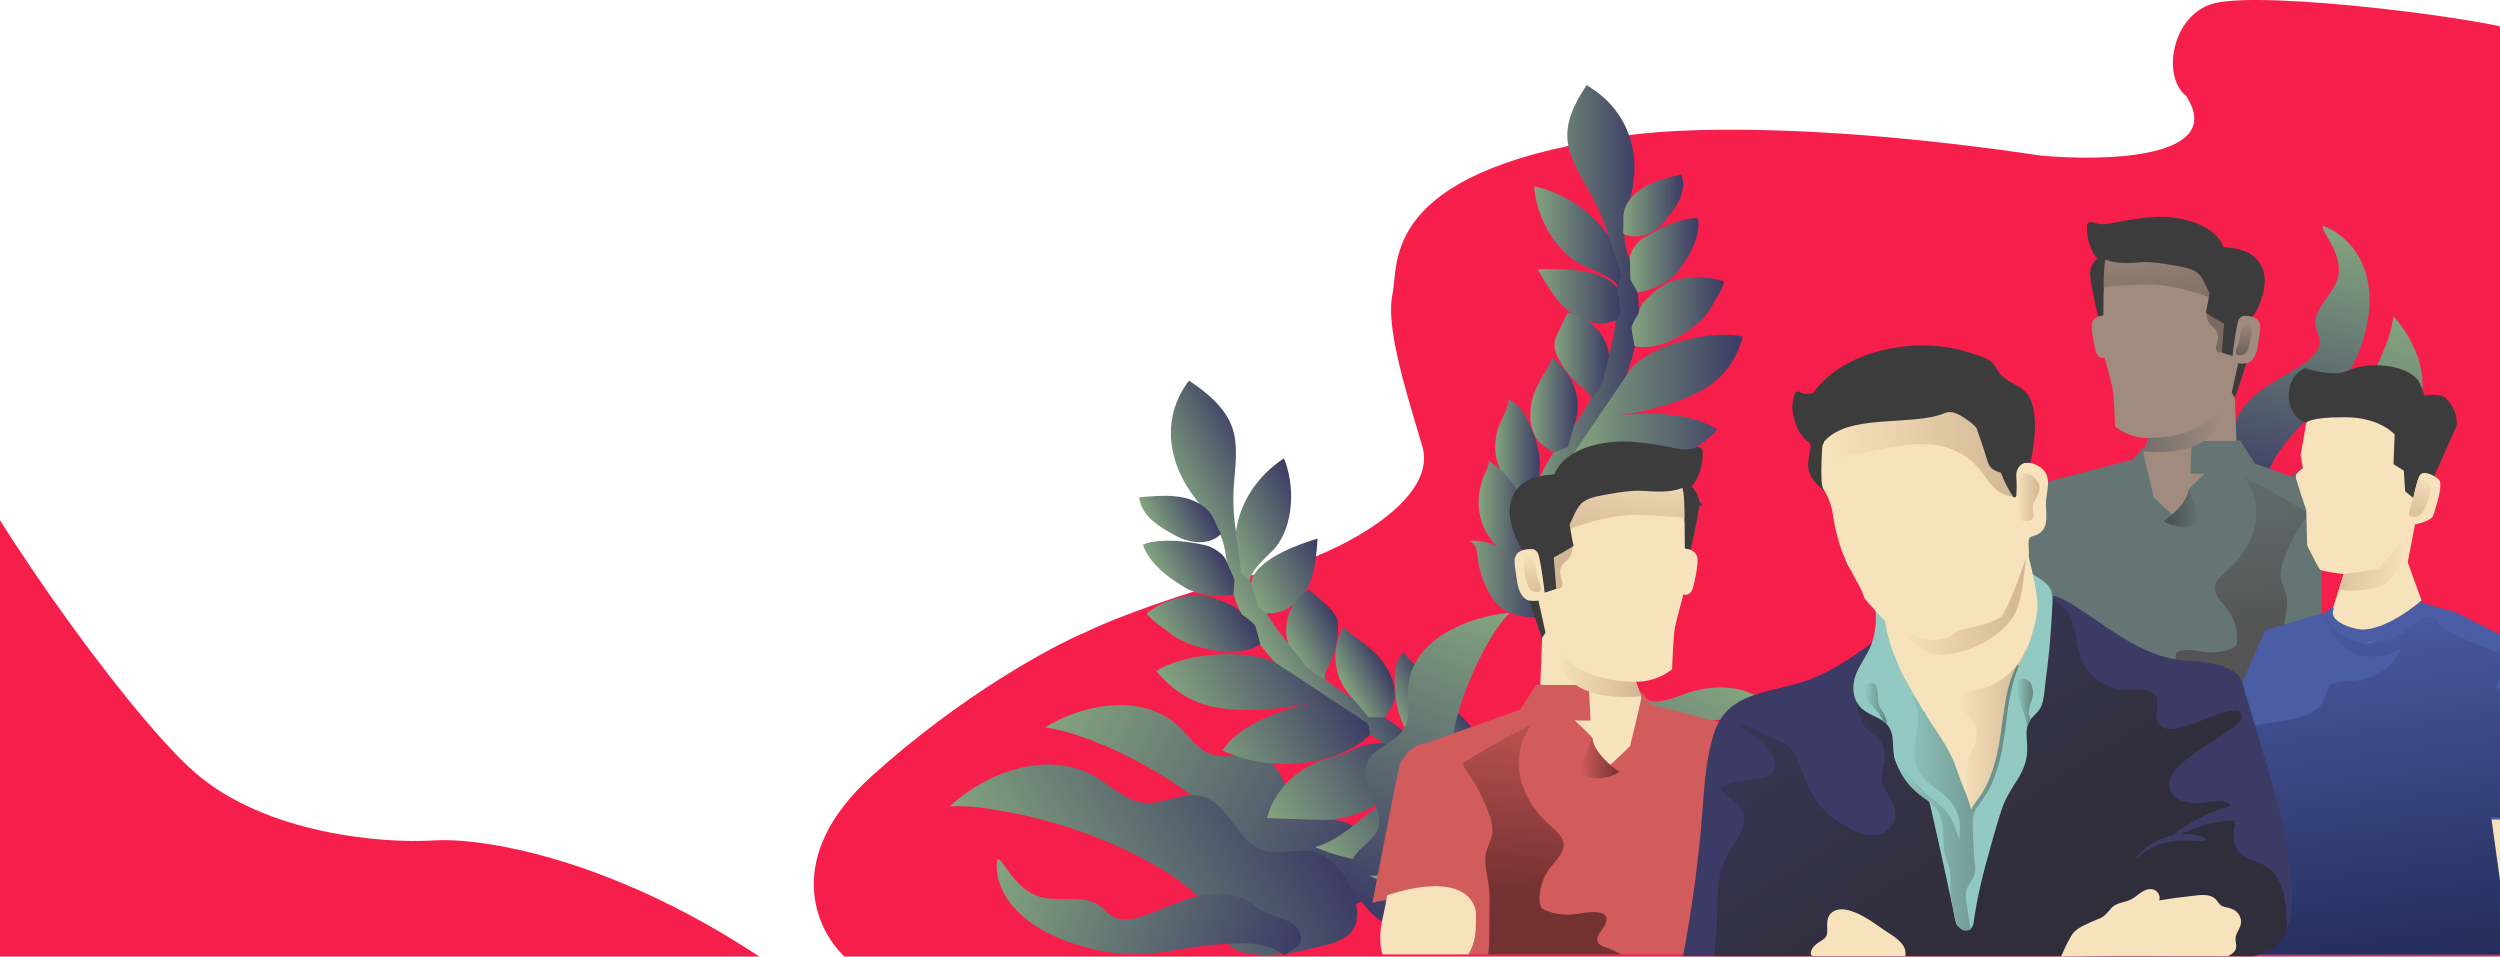 <svg width="1440" height="551" viewBox="0 0 1440 551" fill="none" xmlns="http://www.w3.org/2000/svg">
<path d="M-29 243.731C-21.596 276.43 71.04 408.972 112.13 444.847C153.219 480.722 221.178 485.954 250.021 484.085C276.087 482.333 350.061 493.264 437.423 551H486.471C470.122 535.819 450.379 493.754 502.204 446.949C554.028 400.144 606.161 372.093 625.75 363.919C648.886 352.591 705.546 333.78 727.549 329.936C757.625 324.681 829.81 292.099 819.167 256.715L818.77 255.394C808.272 220.495 798.338 187.471 802.047 169.48C805.802 151.263 795.106 100.113 926.981 79.793C950.734 74.305 1033.68 68.582 1175.46 89.603C1213.1 93.106 1282.54 91.144 1259.21 55.27C1244.87 43.825 1251.2 8.483 1274.89 2.037C1304.5 -6.021 1441.06 11.956 1453.56 18.962C1463.55 24.568 1453.56 66.407 1453.56 89.603V309.666V529.629V551H486.471H437.423H-29V519.469V462.364V375.48V301.908V243.731Z" fill="#F61F4B"/>
<path d="M601.834 419.021C610.788 420.015 619.417 422.999 627.558 425.983C652.142 435.362 675.424 448.719 694.635 464.918C703.589 472.591 712.055 481.259 717.591 491.206C720.033 495.469 721.987 500.016 722.964 504.705C723.452 506.979 725.406 524.457 728.825 525.736C740.384 530.283 757.153 522.894 769.853 522.183C775.062 521.899 780.761 521.473 785.157 518.773C795.088 512.663 792.32 497.032 789.227 488.364C786.785 481.828 781.738 475.717 774.248 473.444C767.736 471.454 760.247 472.733 754.06 470.034C739.57 463.923 742.012 442.182 727.359 436.499C718.893 433.23 708.962 437.067 700.008 435.078C689.425 432.804 684.378 422.573 676.4 416.179C655.724 399.838 624.139 405.379 601.834 419.021Z" fill="url(#paint0_linear_524_2)"/>
<path d="M832.208 472.449C836.442 481.686 838.232 510.389 835.139 535.256C839.372 533.977 843.605 532.557 847.838 531.278C847.838 507.69 844.745 477.281 841.489 469.039C833.185 448.151 819.672 428.257 799.647 414.616C792.483 409.642 784.506 405.522 777.016 400.975C734.035 374.118 707.985 327.51 710.59 281.329C711.242 269.819 713.521 257.883 709.939 246.799C706.195 235.289 695.775 226.479 684.867 219.232L683.401 221.222C670.539 239.552 672.168 261.861 684.053 280.76C690.402 290.849 700.008 299.659 703.915 310.601C705.543 315.148 706.195 319.979 706.683 324.811C709.614 349.535 721.499 369.003 740.384 387.76C771.155 418.026 810.718 423.994 832.208 472.449Z" fill="url(#paint1_linear_524_2)"/>
<path d="M719.87 334.899C719.708 328.647 731.918 318.7 734.523 315.574C745.431 302.217 745.92 279.482 739.57 263.993C724.103 274.082 713.847 289.997 711.893 306.622L714.986 330.21L719.87 334.899Z" fill="url(#paint2_linear_524_2)"/>
<path d="M729.639 353.23C739.082 353.372 743.803 349.962 749.176 344.136C754.549 338.31 756.665 330.495 757.642 322.963C758.293 318.701 758.727 314.438 758.945 310.175C746.897 313.869 722.313 322.679 720.522 336.178L724.918 349.678C724.918 349.678 728.337 353.23 729.639 353.23Z" fill="url(#paint3_linear_524_2)"/>
<path d="M706.52 323.532C705.38 319.127 698.217 314.864 694.147 314.011C674.935 309.748 662.562 311.595 658.329 313.727C662.399 326.658 678.191 335.752 682.099 338.168C689.913 342.999 702.124 344.136 710.427 342.431C710.427 342.431 711.079 334.473 711.079 334.047C711.079 333.763 706.52 323.532 706.52 323.532Z" fill="url(#paint4_linear_524_2)"/>
<path d="M725.895 370.85C713.684 380.228 684.378 373.408 674.121 364.882C669.237 360.903 664.19 358.203 660.446 353.372C668.26 346.835 681.936 341.862 692.519 343.141C699.031 343.994 713.033 348.541 715.312 353.94C715.312 353.94 722.476 358.772 723.127 360.761C723.778 362.75 725.895 370.85 725.895 370.85Z" fill="url(#paint5_linear_524_2)"/>
<path d="M812.183 440.051C803.229 464.918 776.854 472.592 760.41 472.307C750.967 472.023 738.268 471.455 729.802 471.171C733.221 457.245 744.455 444.741 759.27 438.772C764.969 436.499 771.155 435.504 777.017 432.946C777.017 432.946 790.204 424.705 805.182 429.82C817.882 434.225 812.183 440.051 812.183 440.051Z" fill="url(#paint6_linear_524_2)"/>
<path d="M763.341 391.312C762.201 388.754 765.131 384.065 766.759 380.37C769.039 374.971 770.341 369.287 770.667 363.461C770.83 360.761 770.83 358.061 769.69 355.503C768.225 352.093 765.294 349.535 762.364 346.978C759.542 344.515 756.72 342.052 753.898 339.589C742.664 346.409 738.431 359.624 742.175 370.992C742.338 371.418 750.479 381.081 751.455 382.928C752.595 384.633 763.992 392.733 763.341 391.312Z" fill="url(#paint7_linear_524_2)"/>
<path d="M797.205 413.195C798.995 411.774 802.74 405.522 802.903 404.243C804.368 397.564 802.74 392.022 799.484 385.912C796.228 379.944 791.181 374.687 785.482 370.424C781.575 367.44 777.179 364.882 773.923 361.187C765.945 374.118 768.225 391.738 779.458 402.538L788.25 413.053L797.205 413.195Z" fill="url(#paint8_linear_524_2)"/>
<path d="M833.022 474.439C830.906 478.275 828.138 482.112 824.231 484.812C822.277 486.233 819.998 487.227 817.881 488.364C814.408 489.974 810.935 491.585 807.462 493.195C804.694 494.616 801.763 495.895 798.67 496.464C795.576 497.032 792.483 496.89 789.39 496.464C778.319 495.185 767.411 492.201 757.479 487.938C768.225 484.954 776.691 477.849 784.994 471.17C793.297 464.492 802.252 457.813 813.323 455.966C816.579 455.398 819.998 455.255 823.091 455.966L824.719 456.819L833.185 468.328L833.022 474.439Z" fill="url(#paint9_linear_524_2)"/>
<path d="M699.845 300.796C699.845 300.701 699.845 300.607 699.845 300.512C698.868 297.812 697.077 295.254 694.961 293.123C690.239 288.718 683.401 286.444 676.726 285.876C669.888 285.165 663.05 285.876 656.212 286.444C656.538 290.707 658.817 294.828 661.91 298.096C665.004 301.364 669.074 303.922 673.144 306.338C677.703 309.038 682.75 311.595 688.285 312.164C693.821 312.874 700.008 311.311 703.264 307.475L699.845 300.796Z" fill="url(#paint10_linear_524_2)"/>
<path d="M546.968 464.461C557.225 463.892 567.482 465.313 577.576 467.16C607.207 472.418 636.675 482.507 662.236 496.717C674.284 503.395 686.006 511.353 694.798 521.157C698.705 525.42 702.124 530.109 704.404 535.083C705.543 537.499 705.706 540.767 707.009 543.04C708.962 546.593 714.661 548.298 718.731 549.15C732.732 551.85 747.222 548.44 761.061 545.03C766.922 543.609 772.946 541.904 777.179 538.067C786.459 529.399 779.459 512.489 773.597 503.537C769.202 496.717 761.875 491.033 753.084 490.038C745.269 489.185 737.291 492.027 729.639 490.322C712.056 486.486 708.8 461.903 691.053 458.493C680.797 456.503 670.702 462.898 660.283 462.471C648.072 462.045 639.769 451.814 629.023 446.272C601.834 432.347 568.133 444.993 546.968 464.461Z" fill="url(#paint11_linear_524_2)"/>
<path d="M739.896 550.346C729.476 541.678 713.358 542.957 699.031 544.235C681.773 545.799 666.306 550.204 649.049 549.493C631.628 548.783 609.649 542.246 595.81 532.868C569.598 515.106 574.482 494.928 574.482 494.928C578.064 493.791 584.251 514.537 602.648 517.379C613.394 518.942 625.279 515.532 633.582 521.784C635.861 523.489 637.489 525.763 639.769 527.326C645.304 531.02 653.282 529.457 659.794 527.184C669.237 523.774 678.191 519.369 687.96 516.669C697.729 514.111 708.799 513.685 717.591 518.374C721.499 520.363 724.755 523.347 728.662 525.337C734.035 528.179 740.547 529.031 745.269 532.584C749.99 535.994 751.455 543.809 745.92 546.083" fill="url(#paint12_linear_524_2)"/>
<path d="M734.198 381.365C713.032 372.413 678.354 377.813 665.981 386.623C675.098 397.422 686.983 405.522 702.124 407.795C729.965 411.916 759.27 403.674 760.247 404.243C743.152 406.801 714.335 416.179 704.078 432.236C736.314 447.298 774.248 438.488 789.227 423C789.227 423 788.576 417.316 787.762 416.747C786.948 416.037 734.198 381.365 734.198 381.365Z" fill="url(#paint13_linear_524_2)"/>
<path d="M823.417 437.209C823.417 432.094 826.347 428.115 828.626 423.284C834.325 411.348 829.603 396.854 819.672 387.191C815.765 383.355 811.043 380.086 808.601 375.539C803.717 379.944 803.228 386.623 803.391 392.875C803.554 405.38 805.996 418.026 815.439 427.405C815.439 427.405 815.927 435.078 816.741 435.362C817.393 435.646 823.417 437.209 823.417 437.209Z" fill="url(#paint14_linear_524_2)"/>
<path d="M841.163 470.176C843.442 466.197 847.024 462.929 849.466 459.092C854.513 451.703 855.979 442.609 854.188 434.083C852.397 425.7 847.512 417.742 840.837 411.49C838.721 409.5 836.279 407.511 835.139 404.953C825.208 419.731 823.742 438.204 833.674 452.84C833.674 452.84 834.488 463.071 834.651 463.497C834.813 463.924 841.163 470.176 841.163 470.176Z" fill="url(#paint15_linear_524_2)"/>
<path d="M869.655 352.946C863.794 358.914 859.398 366.019 855.49 373.124C843.931 394.154 836.442 417.6 834.162 440.762C833.186 451.703 833.348 463.071 836.442 473.728C837.907 478.418 839.861 482.965 842.628 487.085C844.094 489.075 855.653 503.285 854.188 506.269C848.815 516.357 830.581 520.336 820.486 527.015C816.253 529.857 811.695 532.699 806.322 533.267C794.274 534.262 784.506 520.905 780.436 512.663C777.179 506.411 776.528 498.737 780.436 492.769C783.855 487.654 790.53 484.244 793.135 478.702C799.484 465.771 781.25 450.709 788.088 438.062C791.995 430.815 802.415 427.973 807.625 421.295C813.811 413.479 810.067 402.964 811.369 393.586C814.625 369.429 842.628 355.504 869.655 352.946Z" fill="url(#paint16_linear_524_2)"/>
<path d="M839.86 508.968C832.371 513.515 822.766 514.51 813.811 513.089C804.857 511.668 796.716 508.116 788.739 504.421C792.809 504.705 796.879 503.427 800.461 501.437C803.88 499.59 806.973 497.032 810.229 494.759C816.09 490.922 822.44 487.938 829.278 485.807C832.86 484.67 837.256 484.101 840.023 486.375C840.023 486.375 842.14 489.217 842.465 491.775C842.791 494.332 842.628 504.705 842.628 504.705L839.86 508.968Z" fill="url(#paint17_linear_524_2)"/>
<path d="M914.101 407.511C903.519 398.275 879.912 338.452 879.098 325.379C877.795 303.78 881.54 281.471 893.588 262.572C897.983 255.751 903.356 249.499 908.077 242.963C935.592 204.738 939.174 154.294 917.195 113.37C911.659 103.139 904.659 93.192 903.03 81.966C901.402 70.457 907.101 59.089 913.939 49L916.055 50.421C935.592 62.641 943.57 83.388 940.965 104.276C939.5 115.501 934.453 126.443 935.755 137.669C936.081 142.358 937.709 146.905 939.174 151.31C947.152 174.756 944.709 196.071 935.592 219.09C920.777 256.462 887.726 274.65 888.866 325.379C889.192 340.441 915.078 396.712 936.732 410.211" fill="url(#paint18_linear_524_2)"/>
<path d="M885.773 457.387C876.818 465.061 869.818 474.865 866.724 485.523C865.096 490.922 865.422 496.038 865.096 501.58C864.77 507.121 860.212 510.674 854.188 513.231C849.304 515.363 843.443 515.789 838.558 513.942C831.069 511.1 827.324 503.569 825.696 496.606C823.58 487.086 821.789 475.434 830.906 469.75C845.071 461.082 835.628 449.43 851.583 434.936C857.607 429.536 874.376 427.405 881.703 423.284C890.494 418.169 893.262 407.938 900.751 401.259C910.52 392.449 927.777 391.738 939.662 398.275C943.081 400.122 946.338 402.68 950.245 403.533C957.409 405.238 964.735 401.685 971.573 399.27C981.83 395.717 993.552 394.723 1003.97 397.707C1014.55 400.691 1023.67 408.08 1026.77 417.316C997.297 408.08 965.061 418.595 936.569 429.963C918.335 437.21 899.937 445.025 885.773 457.387Z" fill="url(#paint19_linear_524_2)"/>
<path d="M847.187 500.585C854.35 498.169 861.188 494.759 865.096 489.217C868.026 485.096 868.84 480.123 869.003 475.433C869.329 468.613 868.189 461.792 865.91 455.256C865.421 453.408 864.607 451.703 864.607 449.856C864.444 447.867 865.096 445.877 866.724 444.74C857.607 447.156 850.443 453.693 847.024 461.366C843.605 468.897 845.396 477.281 845.721 485.522C845.721 486.517 843.442 495.611 843.442 495.611L847.187 500.585Z" fill="url(#paint20_linear_524_2)"/>
<path d="M931.685 164.667C929.08 159.125 913.776 154.152 910.194 152.163C894.727 143.637 884.633 123.317 883.656 107.26C901.891 111.381 917.846 122.322 926.801 136.674L934.127 158.983L931.685 164.667Z" fill="url(#paint21_linear_524_2)"/>
<path d="M930.545 184.561C922.079 187.687 916.543 186.124 909.217 182.713C901.728 179.161 896.681 172.767 892.448 166.23C890.06 162.63 887.835 158.936 885.772 155.147C898.309 154.578 924.195 154.436 931.685 166.23L933.475 179.729C933.475 179.729 931.847 184.134 930.545 184.561Z" fill="url(#paint22_linear_524_2)"/>
<path d="M938.848 150.173C938.034 145.91 942.593 139.658 946.012 137.527C961.479 127.438 973.364 125.164 978.085 125.733C979.876 138.663 969.619 152.02 967.177 155.431C962.13 162.394 951.71 167.225 943.244 168.504C943.244 168.504 939.5 161.541 939.174 161.257C939.011 160.83 938.848 150.173 938.848 150.173Z" fill="url(#paint23_linear_524_2)"/>
<path d="M941.453 199.197C956.595 203.602 980.039 187.971 985.737 176.887C988.342 171.772 991.761 167.651 993.064 162.109C983.295 158.841 968.805 158.699 959.851 163.388C954.315 166.23 943.733 174.898 943.896 180.44C943.896 180.44 939.5 187.118 939.825 189.108C939.988 191.097 941.453 199.197 941.453 199.197Z" fill="url(#paint24_linear_524_2)"/>
<path d="M893.099 289.57C911.822 309.18 939.011 307.617 953.664 301.933C961.967 298.664 973.201 293.975 980.69 290.991C971.736 279.481 956.269 271.95 940.477 271.382C934.29 271.098 928.266 272.234 921.916 271.808C921.916 271.808 906.45 268.682 895.053 278.202C885.447 286.302 893.099 289.57 893.099 289.57Z" fill="url(#paint25_linear_524_2)"/>
<path d="M916.381 229.89C916.381 227.19 911.659 223.78 908.729 221.08C904.333 216.959 900.751 212.128 897.983 207.012C896.681 204.596 895.541 202.181 895.378 199.481C895.216 196.071 896.844 192.66 898.472 189.534C899.883 186.408 901.348 183.282 902.868 180.156C915.892 182.571 925.498 193.087 926.801 204.596C926.963 205.023 923.707 216.391 923.544 218.38C923.382 220.369 916.381 231.311 916.381 229.89Z" fill="url(#paint26_linear_524_2)"/>
<path d="M895.215 260.583C892.936 259.872 886.912 255.325 886.261 254.33C882.191 248.789 881.214 243.247 881.539 236.71C881.865 230.174 884.307 223.922 887.563 218.238C889.843 214.259 892.773 210.422 894.076 206.159C906.775 215.112 912.147 231.737 906.612 245.094L903.193 257.456L895.215 260.583Z" fill="url(#paint27_linear_524_2)"/>
<path d="M881.866 290.707C879.586 286.16 875.19 283.46 871.12 279.908C860.863 270.814 858.91 256.32 863.794 244.383C865.748 239.694 868.515 235.147 869.004 230.174C875.19 232.732 878.447 238.557 880.889 244.099C886.099 255.467 889.355 267.687 884.796 279.339C884.796 279.339 887.564 286.444 887.076 286.871C886.587 287.439 881.866 290.707 881.866 290.707Z" fill="url(#paint28_linear_524_2)"/>
<path d="M879.912 326.232C876.004 323.39 871.446 321.542 867.538 318.985C859.886 313.869 854.676 306.196 852.723 297.954C850.606 289.713 851.746 281.045 855.165 273.087C856.304 270.672 857.607 268.114 857.444 265.414C872.748 275.503 881.865 291.702 879.26 308.185C879.26 308.185 882.842 317.564 882.842 318.132C883.005 318.558 879.912 326.232 879.912 326.232Z" fill="url(#paint29_linear_524_2)"/>
<path d="M887.4 355.646C879.911 355.788 872.259 354.935 866.235 351.098C862.002 348.399 859.072 344.278 856.955 340.015C853.862 333.905 851.745 327.368 851.094 320.832C850.931 318.985 850.768 317.137 850.117 315.432C849.303 313.727 848.001 312.022 846.047 311.595C855.164 310.743 864.444 314.437 870.794 320.121C877.143 325.947 879.097 334.047 882.353 341.578C882.679 342.431 888.703 349.962 888.703 349.962L887.4 355.646Z" fill="url(#paint30_linear_524_2)"/>
<path d="M888.866 327.368C892.611 330.21 896.681 332.768 901.239 333.905C903.682 334.615 906.124 334.757 908.729 335.041C912.527 335.42 916.326 335.799 920.125 336.178C923.219 336.462 926.312 336.747 929.405 336.178C932.336 335.752 935.104 334.473 937.709 333.194C947.151 328.363 955.78 322.253 962.944 315.006C952.036 315.858 941.29 312.164 931.033 308.896C920.614 305.627 909.705 302.501 898.797 304.348C895.704 304.917 892.611 305.911 890.006 307.617L889.029 308.753L886.261 321.968L888.866 327.368Z" fill="url(#paint31_linear_524_2)"/>
<path d="M900.588 359.624C909.217 361.472 918.334 359.198 925.823 354.935C933.15 350.814 939.174 344.988 944.709 339.02C941.127 340.725 936.894 340.725 932.824 340.157C928.917 339.589 925.009 338.31 921.102 337.457C914.427 335.752 907.263 335.042 900.262 335.468C896.518 335.61 892.122 336.463 890.657 339.447C890.657 339.447 890.006 342.715 890.82 345.131C891.634 347.546 896.192 356.782 896.192 356.782L900.588 359.624Z" fill="url(#paint32_linear_524_2)"/>
<path d="M935.104 127.438C935.104 127.343 935.104 127.248 935.104 127.154C934.778 124.454 935.267 121.612 936.406 118.912C938.686 113.512 943.895 109.249 949.757 106.407C955.618 103.565 961.967 102.002 968.48 100.439C969.945 104.418 969.619 108.823 968.317 112.802C966.851 116.78 964.409 120.333 961.642 123.885C958.548 127.722 955.129 131.701 950.408 134.116C945.686 136.39 939.5 137.1 934.941 134.543L935.104 127.438Z" fill="url(#paint33_linear_524_2)"/>
<path d="M940.151 211.417C955.455 196.355 988.993 189.96 1003.81 193.939C1000.39 206.728 993.064 217.811 980.364 224.774C956.92 237.563 926.963 239.694 926.312 240.405C942.918 237.137 972.875 236.284 989.156 247.51C966.363 271.524 928.266 275.929 908.24 266.835C908.24 266.835 906.449 261.435 906.775 260.583C907.263 259.73 940.151 211.417 940.151 211.417Z" fill="url(#paint34_linear_524_2)"/>
<path d="M1378.59 182.003C1377.78 189.818 1375.01 197.492 1371.76 204.881C1362.31 226.621 1348.15 247.652 1330.4 265.13C1322.1 273.371 1312.66 281.045 1301.59 286.444C1296.86 288.86 1291.65 290.707 1286.28 291.702C1283.68 292.27 1263.81 294.828 1262.51 297.812C1257.79 308.043 1267.07 322.537 1268.54 333.478C1269.19 338.026 1270 342.857 1273.26 346.551C1280.58 354.935 1298.49 351.951 1308.26 348.683C1315.59 346.409 1322.26 341.578 1324.54 335.042C1326.5 329.216 1324.7 322.679 1327.47 317.137C1333.82 304.349 1358.73 305.343 1364.59 292.27C1368.01 284.739 1362.96 276.213 1364.92 268.398C1367.04 259.162 1378.43 254.188 1385.27 246.941C1403.02 228.184 1395.2 200.76 1378.59 182.003Z" fill="url(#paint35_linear_524_2)"/>
<path d="M1306.63 282.323C1303.7 270.103 1313.31 258.593 1321.94 248.646C1332.36 236.568 1344.73 227.332 1353.03 213.975C1361.34 200.76 1366.38 180.866 1364.43 165.804C1360.69 136.958 1338.22 130.137 1338.22 130.137C1335.29 132.269 1352.38 147.615 1345.54 162.82C1341.64 171.772 1332.19 178.735 1333.82 188.255C1334.31 190.813 1335.78 193.086 1336.1 195.644C1336.92 201.754 1331.22 206.87 1325.52 210.422C1317.38 215.822 1308.42 220.085 1300.77 226.053C1293.12 232.021 1286.93 240.121 1286.93 249.073C1286.93 253.051 1288.24 257.03 1288.07 261.009C1288.07 266.409 1285.63 271.666 1286.44 277.066C1287.42 282.466 1294.26 287.581 1299.47 284.597" fill="url(#paint36_linear_524_2)"/>
<g clip-path="url(#clip0_524_2)">
<path d="M883.041 406.081L820.892 428.235C820.892 428.235 812.247 428.235 806.538 439.896C805.07 443.102 790.552 520.061 790.552 520.061C790.552 520.061 804.418 516.126 821.219 516.854C838.183 517.729 845.523 521.519 845.523 521.519V559.415H1012.72L1060.84 508.692L1019.57 423.717L944.047 404.04L883.041 406.081Z" fill="#D25B5C"/>
<path d="M911.097 269.071C909.792 270.529 908.161 271.84 906.53 272.861C906.204 272.569 905.769 272.472 905.225 272.569C893.48 273.444 879.615 272.715 872.764 283.064C869.828 287.582 869.013 293.121 869.828 298.222C870.644 303.761 872.927 310.611 876.19 315.421C876.407 315.81 876.679 316.101 877.005 316.296C878.31 318.19 881.899 318.336 882.715 315.713C884.019 311.486 882.551 307.696 881.899 303.761C882.878 303.615 884.019 303.032 884.346 301.72C886.303 295.598 890.218 290.497 895.927 286.562C896.906 285.25 896.743 283.647 895.764 282.626C902.778 279.857 909.466 277.088 913.218 270.529C914.033 269.363 912.076 267.905 911.097 269.071Z" fill="#3C3C3D"/>
<path d="M968.678 276.942C967.699 276.505 966.557 276.942 966.231 277.671C964.6 277.816 962.968 278.108 961.337 278.545C959.217 279.128 958.075 281.752 960.032 283.209C970.309 290.789 969.493 307.113 967.046 317.753C966.231 321.397 972.593 322.855 973.245 319.211C975.039 310.32 977.486 301.283 978.628 292.1C979.607 284.958 975.692 280.148 968.678 276.942Z" fill="#3C3C3D"/>
<path d="M886.629 410.162L888.424 362.5L883.367 346.175C883.367 346.175 875.863 347.779 873.906 335.244C872.275 325.332 872.438 323.875 872.438 323.875C872.438 323.875 871.133 316.296 881.573 316.296L892.502 287.728C892.502 287.728 903.267 280.148 933.607 280.148C963.947 280.148 968.025 286.124 968.025 286.124L972.103 309.737L971.125 316.004C971.125 316.004 977.813 316.587 977.813 322.563C977.813 328.393 975.366 337.722 975.366 337.722C975.366 337.722 974.387 343.697 969.657 342.386C969.657 342.386 965.742 356.524 964.763 361.48C963.784 366.29 963.132 385.383 963.132 385.383C963.132 385.383 955.465 392.671 942.253 392.671L950.082 413.514C950.082 413.514 954.487 445.289 926.92 445.289C899.516 445.289 886.629 410.162 886.629 410.162Z" fill="#F7E3BB"/>
<path d="M896.416 339.179C896.416 339.179 899.352 339.762 900.005 336.993C900.821 334.223 895.275 328.83 902.289 323C909.466 317.17 903.92 304.781 903.92 304.781C903.92 304.781 926.104 295.598 946.331 296.619C966.557 297.639 970.309 298.368 970.309 298.368C970.309 298.368 970.472 281.897 968.515 279.857C966.72 277.816 960.196 275.338 952.855 274.901C945.678 274.61 915.501 279.419 913.218 280.44C910.934 281.46 892.991 295.598 892.991 295.598L889.729 309.008L896.416 339.179Z" fill="url(#paint37_linear_524_2)"/>
<path d="M796.262 529.535C794.304 537.698 792.021 561.018 812.084 561.018C812.084 561.018 850.091 567.432 850.091 532.742C850.091 529.681 850.417 525.746 849.765 523.414C842.261 499.801 799.035 515.689 799.035 515.689C799.035 515.689 797.077 526.474 796.262 529.535Z" fill="#F7E3BB"/>
<path d="M916.154 414.972C910.118 415.409 881.899 414.097 874.232 412.348C873.743 411.619 874.232 410.745 874.722 410.016C878.201 404.769 881.627 399.522 884.998 394.275C894.948 395.003 905.388 394.129 915.175 394.858L916.154 414.972Z" fill="#D25B5C"/>
<path d="M886.466 395.295C894.785 403.894 916.969 423.717 917.132 425.029C917.622 434.794 932.792 444.706 932.792 444.706C932.792 444.706 930.019 447.767 925.778 448.204C922.842 448.495 913.87 445.435 908.65 443.54C905.877 449.37 902.615 454.763 899.026 448.787C889.729 435.232 884.509 425.32 873.906 412.202L886.466 395.295Z" fill="#D25B5C"/>
<path fill-rule="evenodd" clip-rule="evenodd" d="M980.749 260.034C980.912 267.613 978.954 275.193 973.571 281.314C972.43 282.626 970.472 282.043 969.657 280.731C969.439 280.829 969.276 280.926 969.167 281.023C959.38 284.812 948.125 282.48 937.848 282.189C932.302 281.897 926.593 282.043 920.884 282.626C917.513 284.375 914.088 286.173 910.608 288.019C907.672 294.724 903.757 300.846 898.7 306.53C897.069 308.425 894.296 307.405 893.317 305.51C892.991 305.898 892.665 306.238 892.338 306.53C891.36 307.55 890.055 307.696 889.076 307.404C888.641 308.279 888.206 309.202 887.771 310.174C886.303 313.089 881.409 311.34 881.409 308.571C881.246 300.7 881.409 290.205 889.239 285.25C889.783 285.055 890.272 284.812 890.707 284.521C889.892 284.084 889.239 283.209 889.892 282.335C891.305 280.488 892.773 278.691 894.296 276.942C894.187 276.845 894.187 276.699 894.296 276.504C897.395 263.095 911.423 256.973 925.615 254.933C933.281 253.767 940.948 254.35 948.614 255.37C953.345 255.953 958.075 256.828 962.642 257.702C967.21 258.722 972.103 259.743 976.508 257.848C978.465 256.973 980.749 257.994 980.749 260.034Z" fill="#3C3C3D"/>
<path d="M962.968 436.398C962.968 436.398 961.99 427.215 961.664 422.114C961.174 415.701 955.791 411.036 955.791 411.036C955.791 411.036 946.004 399.085 945.515 398.647L944.373 398.501C944.373 398.647 945.678 401.125 945.352 402.291C943.557 411.328 938.827 429.547 938.99 429.693C933.933 434.795 927.409 440.625 927.409 440.625C927.409 440.625 936.87 451.411 943.068 445.143C943.068 444.997 947.799 437.272 947.962 437.127C950.082 438.876 952.529 440.77 954.976 442.665C963.458 449.37 962.968 436.398 962.968 436.398Z" fill="#D25B5C"/>
<path d="M881.573 417.595C868.849 424.008 856.507 430.907 844.545 438.292C843.892 438.73 843.077 439.313 842.913 439.896C842.587 440.916 843.24 441.936 843.892 442.811C849.764 450.973 854.495 459.718 857.757 469.047C859.062 472.691 860.041 476.48 859.552 480.416C858.899 484.06 856.942 487.412 855.963 491.056C854.658 497.177 856.615 503.299 857.431 509.567C858.083 514.522 858.083 519.478 857.92 524.434C857.92 530.944 857.866 537.454 857.757 543.965C857.594 548.046 855.474 557.812 857.757 561.31C860.204 564.954 870.644 565.245 874.722 565.245C881.246 565.391 887.608 564.662 894.133 564.079C905.551 562.913 917.132 562.621 928.551 563.059C931.487 563.205 934.586 563.35 937.196 562.33C939.969 561.31 942.089 558.686 941.437 556.063C940.948 554.605 939.48 553.439 938.175 552.564C934.26 549.649 930.019 547.463 925.288 545.86C923.657 545.277 921.863 544.694 920.721 543.382C918.927 540.904 921.047 537.552 923.005 535.074C924.962 532.596 926.593 528.806 924.146 526.766C923.331 526.183 922.352 525.891 921.537 525.745C916.154 524.579 910.771 526.328 905.388 526.766C900.494 527.057 895.601 526.474 891.196 524.725C890.055 524.434 888.913 523.851 888.097 523.122C887.119 521.956 886.955 520.498 886.792 519.186C886.466 512.336 888.587 505.34 892.991 499.655C896.416 495.283 901.31 490.91 900.657 485.663C900.005 481.436 896.09 478.375 892.828 475.46C884.345 468.026 877.984 458.261 875.7 447.766C873.417 437.272 875.537 425.903 882.388 417.012" fill="url(#paint38_linear_524_2)"/>
<path d="M970.472 315.858L970.309 298.368C970.309 298.368 973.245 305.801 973.571 307.988C974.061 310.32 972.593 312.943 972.919 316.296L970.472 315.858Z" fill="#3C3C3D"/>
<path d="M881.573 316.296C881.573 316.296 884.346 315.713 885.814 318.628C887.445 321.834 889.729 341.365 889.729 341.365L896.416 339.179L894.948 321.105C894.948 321.105 906.856 314.692 906.367 314.109C905.877 313.38 903.43 298.222 903.43 298.222L881.409 307.113L881.573 316.296Z" fill="#3C3C3D"/>
<path d="M886.14 345.884C886.14 345.884 883.693 346.467 881.083 345.884C880.92 345.884 888.097 367.601 888.097 367.601L890.218 364.395L886.14 345.884Z" fill="#3C3C3D"/>
<path d="M897.558 373.14C897.558 373.14 906.04 392.671 942.253 392.671L945.352 400.979C945.352 400.979 896.253 407.538 897.558 373.14Z" fill="url(#paint39_linear_524_2)"/>
<path d="M886.792 340.782C886.901 340.685 887.01 340.539 887.118 340.345C888.587 337.722 886.629 335.827 885.65 333.203C884.346 329.122 885.814 322.709 879.941 321.397C879.724 321.397 879.561 321.348 879.452 321.251C877.495 322.855 877.658 325.041 877.658 325.041C877.658 325.041 878.147 333.64 880.594 338.45C882.225 341.074 884.835 341.22 886.792 340.782Z" fill="url(#paint40_linear_524_2)"/>
<path d="M961.827 280.731C949.267 278.691 936.543 278.691 924.146 281.315C919.253 282.189 913.217 283.064 909.139 285.687C904.409 288.748 902.125 295.599 899.515 299.971C898.047 302.595 902.615 305.073 903.92 302.303C906.203 298.368 908.161 291.517 912.239 288.894C916.154 286.124 923.168 285.25 928.061 284.375C938.99 282.335 950.408 281.898 961.501 282.772C962.969 282.918 963.295 280.877 961.827 280.731Z" fill="#3C3C3D"/>
<path d="M909.955 445.289C909.629 445.143 917.132 424.883 917.132 424.883C917.132 424.883 917.132 433.774 932.792 444.706C932.792 444.706 921.21 452.285 909.955 445.289Z" fill="url(#paint41_linear_524_2)"/>
</g>
<g clip-path="url(#clip1_524_2)">
<path d="M1292.06 264.612L1349.29 285.004C1349.29 285.004 1357.25 285.004 1362.51 295.736C1363.86 298.687 1377.23 369.52 1377.23 369.52C1377.23 369.52 1364.46 365.898 1348.99 366.568C1333.37 367.373 1326.61 370.861 1326.61 370.861V405.741H1172.63L1128.32 359.056L1166.32 280.845L1235.88 262.734L1292.06 264.612Z" fill="#647573"/>
<path d="M1266.22 138.509C1267.42 139.851 1268.92 141.058 1270.43 141.997C1270.73 141.729 1271.13 141.639 1271.63 141.729C1282.44 142.534 1295.21 141.863 1301.52 151.388C1304.22 155.546 1304.98 160.644 1304.22 165.34C1303.47 170.437 1301.37 176.742 1298.37 181.17C1298.17 181.527 1297.92 181.796 1297.61 181.974C1296.41 183.718 1293.11 183.853 1292.36 181.438C1291.16 177.547 1292.51 174.059 1293.11 170.437C1292.21 170.303 1291.16 169.767 1290.86 168.559C1289.05 162.925 1285.45 158.229 1280.19 154.607C1279.29 153.4 1279.44 151.924 1280.34 150.985C1273.88 148.436 1267.72 145.887 1264.27 139.851C1263.52 138.777 1265.32 137.436 1266.22 138.509Z" fill="#3C3C3D"/>
<path d="M1213.19 145.753C1214.09 145.351 1215.15 145.753 1215.45 146.424C1216.95 146.558 1218.45 146.826 1219.95 147.229C1221.91 147.766 1222.96 150.18 1221.15 151.522C1211.69 158.498 1212.44 173.523 1214.69 183.316C1215.45 186.67 1209.59 188.011 1208.99 184.657C1207.33 176.474 1205.08 168.157 1204.03 159.705C1203.13 153.132 1206.73 148.705 1213.19 145.753Z" fill="#3C3C3D"/>
<path d="M1288.75 268.369L1287.1 224.501L1291.76 209.476C1291.76 209.476 1298.67 210.951 1300.47 199.414C1301.97 190.292 1301.82 188.95 1301.82 188.95C1301.82 188.95 1303.02 181.974 1293.41 181.974L1283.34 155.68C1283.34 155.68 1273.43 148.705 1245.49 148.705C1217.55 148.705 1213.79 154.205 1213.79 154.205L1210.04 175.937L1210.94 181.706C1210.94 181.706 1204.78 182.243 1204.78 187.743C1204.78 193.109 1207.03 201.695 1207.03 201.695C1207.03 201.695 1207.93 207.195 1212.29 205.988C1212.29 205.988 1215.9 219 1216.8 223.562C1217.7 227.989 1218.3 245.563 1218.3 245.563C1218.3 245.563 1225.36 252.27 1237.53 252.27L1230.32 271.454C1230.32 271.454 1226.26 300.699 1251.65 300.699C1276.88 300.699 1288.75 268.369 1288.75 268.369Z" fill="#A08B7E"/>
<path d="M1279.74 203.036C1279.74 203.036 1277.04 203.573 1276.43 201.024C1275.68 198.475 1280.79 193.511 1274.33 188.145C1267.72 182.779 1272.83 171.376 1272.83 171.376C1272.83 171.376 1252.4 162.925 1233.77 163.864C1215.15 164.803 1211.69 165.474 1211.69 165.474C1211.69 165.474 1211.54 150.314 1213.34 148.436C1215 146.558 1221 144.277 1227.76 143.875C1234.37 143.607 1262.16 148.034 1264.27 148.973C1266.37 149.912 1282.89 162.925 1282.89 162.925L1285.9 175.267L1279.74 203.036Z" fill="url(#paint42_linear_524_2)"/>
<path d="M1371.97 378.24C1373.78 385.752 1375.88 407.217 1357.4 407.217C1357.4 407.217 1322.4 413.12 1322.4 381.191C1322.4 378.374 1322.1 374.752 1322.7 372.605C1329.61 350.873 1369.42 365.495 1369.42 365.495C1369.42 365.495 1371.22 375.423 1371.97 378.24Z" fill="#F7E3BB"/>
<path d="M1261.56 272.796C1267.12 273.198 1293.11 271.991 1300.17 270.381C1300.62 269.71 1300.17 268.905 1299.72 268.235C1296.51 263.405 1293.36 258.576 1290.25 253.746C1281.09 254.417 1271.48 253.612 1262.46 254.283L1261.56 272.796Z" fill="#647573"/>
<path d="M1288.9 254.685C1281.24 262.6 1260.81 280.845 1260.66 282.052C1260.21 291.04 1246.24 300.163 1246.24 300.163C1246.24 300.163 1248.79 302.98 1252.7 303.383C1255.4 303.651 1263.67 300.834 1268.47 299.09C1271.03 304.456 1274.03 309.419 1277.34 303.919C1285.9 291.443 1290.71 282.321 1300.47 270.247L1288.9 254.685Z" fill="#647573"/>
<path fill-rule="evenodd" clip-rule="evenodd" d="M1202.08 130.191C1201.93 137.167 1203.73 144.143 1208.69 149.778C1209.74 150.985 1211.54 150.449 1212.29 149.241C1212.49 149.331 1212.64 149.42 1212.74 149.509C1221.75 152.997 1232.12 150.851 1241.58 150.583C1246.69 150.314 1251.95 150.448 1257.21 150.985C1260.31 152.595 1263.47 154.249 1266.67 155.949C1269.37 162.12 1272.98 167.754 1277.64 172.986C1279.14 174.73 1281.69 173.791 1282.59 172.047C1282.89 172.405 1283.19 172.718 1283.49 172.986C1284.4 173.925 1285.6 174.059 1286.5 173.791C1286.9 174.596 1287.3 175.446 1287.7 176.34C1289.05 179.023 1293.56 177.413 1293.56 174.864C1293.71 167.62 1293.56 157.961 1286.35 153.4C1285.85 153.221 1285.4 152.997 1285 152.729C1285.75 152.327 1286.35 151.522 1285.75 150.717C1284.45 149.018 1283.09 147.363 1281.69 145.753C1281.79 145.664 1281.79 145.53 1281.69 145.351C1278.84 133.009 1265.92 127.374 1252.85 125.496C1245.79 124.423 1238.73 124.96 1231.67 125.899C1227.31 126.435 1222.96 127.24 1218.75 128.045C1214.54 128.984 1210.04 129.923 1205.98 128.179C1204.18 127.374 1202.08 128.313 1202.08 130.191Z" fill="#3C3C3D"/>
<path d="M1218.45 292.516C1218.45 292.516 1219.35 284.065 1219.65 279.369C1220.1 273.467 1225.06 269.174 1225.06 269.174C1225.06 269.174 1234.07 258.173 1234.52 257.771L1235.58 257.636C1235.58 257.771 1234.37 260.051 1234.67 261.124C1236.33 269.442 1240.68 286.211 1240.53 286.345C1245.19 291.041 1251.2 296.407 1251.2 296.407C1251.2 296.407 1242.49 306.334 1236.78 300.565C1236.78 300.431 1232.42 293.321 1232.27 293.187C1230.32 294.797 1228.06 296.541 1225.81 298.285C1218 304.456 1218.45 292.516 1218.45 292.516Z" fill="#647573"/>
<path d="M1293.41 275.21C1305.13 281.113 1316.49 287.463 1327.51 294.26C1328.11 294.663 1328.86 295.199 1329.01 295.736C1329.31 296.675 1328.71 297.614 1328.11 298.419C1322.7 305.931 1318.35 313.981 1315.34 322.566C1314.14 325.92 1313.24 329.408 1313.69 333.03C1314.29 336.384 1316.09 339.47 1316.99 342.823C1318.19 348.458 1316.39 354.092 1315.64 359.861C1315.04 364.422 1315.04 368.983 1315.19 373.544C1315.19 379.536 1315.24 385.529 1315.34 391.521C1315.49 395.277 1317.44 404.265 1315.34 407.485C1313.09 410.839 1303.47 411.107 1299.72 411.107C1293.71 411.241 1287.85 410.57 1281.84 410.034C1271.33 408.961 1260.66 408.692 1250.15 409.095C1247.44 409.229 1244.59 409.363 1242.18 408.424C1239.63 407.485 1237.68 405.07 1238.28 402.655C1238.73 401.314 1240.08 400.241 1241.28 399.436C1244.89 396.753 1248.79 394.74 1253.15 393.265C1254.65 392.728 1256.31 392.192 1257.36 390.984C1259.01 388.704 1257.06 385.618 1255.25 383.337C1253.45 381.057 1251.95 377.569 1254.2 375.691C1254.95 375.154 1255.85 374.886 1256.61 374.752C1261.56 373.678 1266.52 375.288 1271.48 375.691C1275.98 375.959 1280.49 375.422 1284.55 373.813C1285.6 373.544 1286.65 373.008 1287.4 372.337C1288.3 371.264 1288.45 369.922 1288.6 368.715C1288.9 362.41 1286.95 355.97 1282.89 350.738C1279.74 346.714 1275.23 342.689 1275.83 337.86C1276.43 333.969 1280.04 331.152 1283.04 328.469C1290.86 321.627 1296.71 312.639 1298.82 302.98C1300.92 293.321 1298.97 282.857 1292.66 274.674" fill="url(#paint43_linear_524_2)"/>
<path d="M1211.54 181.572L1211.69 165.474C1211.69 165.474 1208.99 172.315 1208.69 174.328C1208.24 176.474 1209.59 178.889 1209.29 181.974L1211.54 181.572Z" fill="#3C3C3D"/>
<path d="M1293.41 181.974C1293.41 181.974 1290.86 181.438 1289.5 184.121C1288 187.072 1285.9 205.049 1285.9 205.049L1279.74 203.036L1281.09 186.401C1281.09 186.401 1270.13 180.499 1270.58 179.962C1271.03 179.291 1273.28 165.339 1273.28 165.339L1293.56 173.523L1293.41 181.974Z" fill="#3C3C3D"/>
<path d="M1289.2 209.207C1289.2 209.207 1291.46 209.744 1293.86 209.207C1294.01 209.207 1287.4 229.196 1287.4 229.196L1285.45 226.245L1289.2 209.207Z" fill="#3C3C3D"/>
<path d="M1278.69 234.294C1278.69 234.294 1270.88 252.27 1237.53 252.27L1234.67 259.917C1234.67 259.917 1279.89 265.954 1278.69 234.294Z" fill="url(#paint44_linear_524_2)"/>
<path d="M1288.6 204.512C1288.5 204.423 1288.4 204.288 1288.3 204.11C1286.95 201.695 1288.75 199.951 1289.65 197.536C1290.86 193.78 1289.5 187.877 1294.91 186.67C1295.11 186.67 1295.26 186.625 1295.36 186.536C1297.16 188.011 1297.01 190.024 1297.01 190.024C1297.01 190.024 1296.56 197.939 1294.31 202.366C1292.81 204.78 1290.4 204.915 1288.6 204.512Z" fill="url(#paint45_linear_524_2)"/>
<path d="M1219.5 149.241C1231.07 147.363 1242.79 147.363 1254.2 149.778C1258.71 150.583 1264.27 151.388 1268.02 153.802C1272.38 156.62 1274.48 162.925 1276.88 166.949C1278.24 169.364 1274.03 171.645 1272.83 169.096C1270.73 165.474 1268.92 159.169 1265.17 156.754C1261.56 154.205 1255.1 153.4 1250.6 152.595C1240.53 150.717 1230.02 150.314 1219.8 151.119C1218.45 151.253 1218.15 149.375 1219.5 149.241Z" fill="#3C3C3D"/>
<path d="M1267.27 300.699C1267.57 300.565 1260.66 281.918 1260.66 281.918C1260.66 281.918 1260.66 290.101 1246.24 300.163C1246.24 300.163 1256.91 307.139 1267.27 300.699Z" fill="url(#paint46_linear_524_2)"/>
</g>
<g clip-path="url(#clip2_524_2)">
<path d="M1394.81 345.864L1386.86 323.834L1391.04 302.06C1391.04 302.06 1400.6 300.395 1401.68 296.553C1402.76 292.71 1408.01 278.365 1404.37 275.804C1400.6 273.37 1399.52 272.089 1399.52 272.089L1405.72 244.808C1405.72 244.808 1384.98 227.645 1357.63 227.645C1330.28 227.645 1328.4 243.527 1328.4 243.527L1325.16 262.227L1326.51 269.784C1326.51 269.784 1322.34 272.346 1322.34 274.395C1322.34 276.316 1328.4 293.735 1328.4 293.735L1328.94 314.228C1328.94 314.228 1335 326.396 1336.08 327.804C1337.15 329.341 1349.95 330.622 1349.95 330.622L1340.12 362.13C1340.12 362.13 1361.54 380.574 1364.77 379.037C1368 377.628 1394.81 345.864 1394.81 345.864Z" fill="#F7E3BB"/>
<path d="M1349.95 330.622L1369.89 327.805L1386.59 308.464C1386.59 308.464 1383.36 332.415 1372.04 337.154C1360.86 341.765 1347.26 339.588 1347.26 339.588L1349.95 330.622Z" fill="url(#paint47_linear_524_2)"/>
<path d="M1393.87 273.626C1392.65 275.291 1391.04 282.08 1390.1 286.947L1385.38 282.976L1384.57 271.065L1378.64 267.35L1379.32 250.316C1379.32 250.316 1371.24 240.453 1350.76 240.325C1330.15 240.197 1328.4 243.527 1328.4 243.527C1328.4 243.527 1321.93 241.99 1319.24 234.049C1317.22 228.286 1317.89 216.246 1327.72 212.02C1327.72 212.02 1343.49 217.527 1351.84 213.685C1366.52 207.024 1388.75 210.995 1393.6 220.345C1394.14 221.241 1396.56 227.902 1396.56 227.902C1396.56 227.902 1405.99 225.852 1409.49 229.951C1416.77 238.148 1414.88 245.705 1414.88 245.705L1402.08 274.267C1402.08 274.267 1396.16 270.552 1393.87 273.626Z" fill="#3C3C3D"/>
<path d="M1392.25 278.109L1387.4 296.297C1387.4 296.297 1391.04 299.883 1394.81 295.784C1398.58 291.558 1400.2 281.695 1400.2 281.695C1400.2 281.695 1401.14 277.213 1392.92 275.676L1392.25 278.109Z" fill="url(#paint48_linear_524_2)"/>
<path d="M1394.81 345.864C1394.81 345.864 1372.04 365.845 1356.96 362.13C1341.87 358.544 1343.35 351.756 1343.35 351.756C1343.35 351.756 1334.59 370.84 1346.99 373.017C1359.38 375.066 1394.54 360.465 1395.35 345.864" fill="#4A5DA5"/>
<path d="M1468.36 475.738C1468.36 475.738 1462.97 495.334 1463.24 497.127C1463.38 499.048 1456.51 519.541 1440.07 517.492C1423.77 515.315 1422.02 496.487 1422.02 496.487L1433.61 470.743C1433.61 470.743 1453.01 467.797 1468.36 475.738Z" fill="#F7E3BB"/>
<path d="M1472.54 481.245V396.584C1472.54 396.584 1472.4 388.899 1472 385.313C1471.6 381.726 1460.68 375.835 1460.68 375.835L1414.48 352.652L1394.68 347.017C1394.68 347.017 1372.04 371.736 1359.11 371.224C1346.18 370.712 1343.62 353.036 1343.62 353.036C1344.02 351.371 1344.29 350.091 1344.29 350.091C1342.41 349.45 1340.39 352.396 1340.39 352.396L1304.69 363.027L1289.2 398.249L1308.06 491.748L1279.09 588.961C1279.09 588.961 1257.54 612.144 1301.59 619.188C1307.25 620.085 1313.58 620.725 1320.45 620.981C1363.29 631.74 1432.8 615.346 1433.47 615.218C1434.28 614.961 1443.17 615.858 1441.29 605.099C1438.32 588.961 1439.94 518.773 1439.94 518.773L1433.34 472.023L1440.34 472.151C1451.93 472.92 1472.54 481.245 1472.54 481.245Z" fill="#4A5DA5"/>
<path d="M1474.15 479.836V473.048C1473.98 472.877 1473.84 472.706 1473.75 472.536C1470.92 469.59 1467.15 467.797 1463.65 465.747C1461.09 464.21 1458.39 462.674 1456.91 460.112C1454.22 454.989 1455.3 449.097 1455.83 443.846C1456.1 440.131 1456.51 436.417 1455.97 432.703C1455.7 431.294 1455.3 429.629 1454.76 428.348C1454.08 426.683 1453.01 426.171 1451.39 425.53C1446.54 423.737 1441.82 420.791 1441.96 415.412C1441.96 410.929 1445.33 407.086 1448.43 404.013C1451.66 400.939 1455.7 398.377 1458.26 394.663C1460.95 390.82 1454.76 392.87 1452.87 393.51C1449.5 394.406 1446.4 396.072 1443.17 397.096C1441.55 397.48 1439.26 398.249 1438.32 396.584C1437.38 395.047 1438.46 392.998 1439.13 391.717C1440.61 388.387 1442.9 385.569 1445.06 382.623C1445.69 381.769 1446.31 380.873 1446.94 379.933C1442.77 377.5 1438.19 375.579 1433.47 373.657C1428.22 371.608 1422.83 369.559 1417.58 367.125C1413.27 365.076 1406.8 362.514 1404.24 358.416C1404.06 358.074 1403.93 357.69 1403.84 357.263C1402.89 356.367 1401.82 355.47 1400.6 355.214C1398.04 354.83 1395.08 356.751 1393.06 357.903C1390.5 359.312 1386.19 364.436 1375.95 368.534C1361.67 374.042 1350.63 367.253 1348.34 365.46C1344.97 362.771 1342 359.184 1339.85 355.47C1339.76 355.812 1339.67 356.153 1339.58 356.495C1340.12 357.647 1340.39 358.8 1340.66 359.825C1341.87 363.795 1344.43 367.125 1347.39 369.943C1350.76 373.145 1354.94 376.475 1359.65 377.372C1376.49 380.574 1383.76 372.12 1383.49 372.889C1380.4 378.396 1377.43 383.263 1371.77 386.978C1366.25 390.692 1359.92 391.845 1353.32 392.357C1349.68 392.613 1345.64 392.741 1342.41 394.535C1342.23 394.62 1342.05 394.705 1341.87 394.791C1339.31 399.402 1339.31 404.781 1334.73 408.239C1327.86 413.619 1317.35 414.643 1309 416.18C1304.42 417.077 1299.7 417.589 1294.86 417.845L1309.54 490.339L1280.58 587.552C1280.58 587.552 1259.16 610.863 1303.21 617.907C1308.73 618.804 1315.06 619.316 1321.93 619.7C1364.9 630.459 1434.28 614.065 1435.09 613.809C1435.9 613.553 1444.65 614.577 1442.77 603.69C1439.8 587.552 1441.42 517.364 1441.42 517.364L1434.95 470.743L1441.82 470.871C1453.41 471.639 1474.15 479.836 1474.15 479.836Z" fill="url(#paint49_linear_524_2)"/>
</g>
<path d="M1171.58 237.463C1170.7 231.566 1168.56 226.022 1163.03 222.838C1158.63 220.361 1152.97 218.002 1150.08 212.459C1149.7 211.869 1149.7 211.279 1149.2 211.161C1147.44 206.798 1140.15 205.028 1136.13 203.613C1125.19 199.957 1113.51 198.424 1101.94 199.131C1079.69 200.311 1054.43 209.628 1042.87 228.735C1041.23 231.448 1039.85 234.278 1040.48 237.581C1041.23 240.647 1042.87 243.714 1044 246.662C1044 248.903 1043.87 251.144 1043.62 253.267C1043.12 257.985 1041.61 262.585 1041.48 267.42C1041.48 272.374 1043.24 275.559 1046.89 279.215C1049.9 282.281 1053.17 284.876 1057.32 286.409C1060.34 287.589 1063.48 284.286 1062.6 281.574C1060.97 277.092 1059.83 272.492 1058.83 267.774C1060.34 266.949 1061.47 265.062 1060.46 263.057C1059.33 260.698 1058.95 257.985 1057.95 255.626C1057.36 254.211 1056.78 252.795 1056.19 251.38C1055.85 250.122 1055.56 248.864 1055.31 247.606C1054.97 245.797 1054.72 243.989 1054.55 242.181C1066.12 234.396 1078.56 228.381 1092.77 226.376C1099.8 225.433 1106.97 225.433 1114.01 225.904C1118.16 226.258 1122.43 226.73 1126.33 228.381C1129.97 229.796 1133.24 232.273 1136.38 234.632C1139.77 237.463 1143.29 239.704 1144.68 236.165C1146.81 245.719 1147.69 251.144 1150.46 260.462C1150.46 260.934 1157.37 272.256 1157.5 276.266C1157.75 281.102 1165.42 282.399 1166.8 277.446C1170.32 264.472 1173.46 250.79 1171.58 237.463Z" fill="#3C3C3D"/>
<path d="M1081.08 368.38C1067.75 377.933 1054.18 387.723 1038.21 392.794C1022.38 397.866 1003.02 398.927 992.965 411.547C989.195 416.029 987.309 421.69 985.801 427.234C982.281 441.033 981.527 455.422 980.396 469.575C978.385 496.348 974.363 524.301 969.461 550.72C969.461 550.72 1244.48 550.72 1297.27 550.72C1299.66 550.72 1302.42 548.479 1304.81 548.008C1307.32 547.418 1309.46 545.885 1311.22 544.116C1319.39 536.095 1320.52 523.947 1320.14 512.979C1319.01 485.969 1311.22 459.55 1303.55 433.485C1300.03 421.769 1296.56 410.093 1293.12 398.455C1291.99 394.445 1291.11 389.964 1287.59 387.487C1280.93 382.651 1270.87 381 1261.45 380.764C1236.94 379.938 1217.2 363.544 1197.09 350.335C1191.69 346.796 1182.38 341.253 1179.12 343.494C1175.09 346.207 1175.47 357.057 1171.83 360.36C1169.06 362.837 1164.66 363.072 1160.77 363.308C1140.91 364.252 1121.3 367.79 1102.44 373.687C1099.93 374.513 1097.16 375.339 1094.53 374.867C1091.38 374.277 1089.12 371.8 1086.36 370.267C1083.59 368.734 1079.19 368.498 1077.81 371.211" fill="#3B3B65"/>
<path d="M970.341 548.362C970.173 549.148 970.005 549.934 969.838 550.721C969.838 550.721 970.005 550.721 970.341 550.721C970.341 549.934 970.341 549.148 970.341 548.362Z" fill="url(#paint50_linear_524_2)"/>
<path d="M1316.75 523.947C1316.37 516.399 1314.11 507.789 1308.83 501.774C1304.94 497.41 1298.65 496.585 1293.5 493.754C1287.34 490.334 1285.58 484.908 1286.71 478.421C1286.96 476.888 1287.34 474.883 1287.59 472.76C1286.71 472.642 1285.7 472.76 1285.2 472.76C1283.61 472.76 1282.06 472.839 1280.55 472.996C1277.28 473.35 1273.89 474.057 1270.75 475.001C1265.59 476.298 1260.69 478.421 1255.79 480.662C1260.69 480.19 1265.72 480.544 1269.49 482.431C1270.75 482.903 1269.99 484.436 1268.86 484.554C1265.72 484.79 1262.33 484.083 1259.06 484.083C1255.79 484.083 1252.4 484.436 1249.25 485.026C1242.47 486.323 1236.18 489.39 1231.28 494.108C1231.03 494.344 1230.65 493.99 1230.78 493.754C1234.92 487.975 1240.96 484.2 1248 482.195C1249.17 481.802 1250.47 481.488 1251.89 481.252C1254.53 478.657 1257.67 476.416 1261.07 474.529C1266.98 470.755 1273.39 467.924 1280.05 465.683C1281.89 465.133 1283.74 464.622 1285.58 464.15C1285.24 463.836 1284.91 463.521 1284.57 463.207C1279.42 459.668 1271 462.499 1265.22 462.617C1259.31 462.735 1252.52 460.848 1250.13 455.304C1248.62 451.766 1249.76 447.992 1252.02 445.043C1257.55 437.495 1266.6 432.187 1274.52 427.116C1278.41 424.521 1282.56 422.044 1286.08 419.096C1287.46 417.916 1288.85 416.737 1290.1 415.321C1290.48 414.968 1289.98 415.557 1290.48 414.85C1290.65 414.614 1290.82 414.378 1290.98 414.142C1291.07 414.063 1291.11 414.024 1291.11 414.024C1291.11 414.024 1291.11 413.906 1291.23 413.788C1291.23 413.788 1291.23 413.749 1291.23 413.67C1291.23 412.963 1291.11 412.255 1291.11 412.019C1291.03 411.705 1290.94 411.39 1290.86 411.076C1290.77 410.997 1290.73 410.918 1290.73 410.84C1290.73 410.84 1290.69 410.761 1290.61 410.604C1290.61 410.486 1290.48 410.368 1290.36 410.25C1290.23 410.132 1290.1 409.896 1289.98 409.896C1289.85 409.778 1289.6 409.66 1289.48 409.542C1289.39 409.542 1289.31 409.542 1289.22 409.542C1289.1 409.424 1288.6 409.424 1288.47 409.306C1288.22 409.306 1287.97 409.306 1287.72 409.306C1286.88 409.306 1286.08 409.346 1285.33 409.424C1285.33 409.424 1284.82 409.424 1284.32 409.542C1283.9 409.621 1283.44 409.739 1282.94 409.896C1281.93 410.053 1280.97 410.289 1280.05 410.604C1271.88 412.963 1264.21 417.091 1255.79 419.096C1252.65 419.921 1248.75 420.511 1245.73 418.86C1241.84 416.737 1241.46 412.609 1242.59 408.953C1242.34 406.594 1242.84 404.353 1242.34 402.112C1241.84 399.281 1239.2 398.102 1236.43 397.63C1234.42 397.394 1232.41 397.276 1230.4 397.04C1228.14 397.394 1225.75 397.512 1223.49 397.394C1215.19 396.804 1208.03 392.794 1203 386.779C1197.84 380.646 1196.96 373.923 1195.71 366.493C1194.83 361.657 1193.7 357.057 1191.56 352.811C1189.8 351.082 1188 349.43 1186.16 347.858C1184.14 346.207 1182.01 344.673 1179.87 343.258C1179.79 343.337 1179.66 343.415 1179.49 343.494C1175.47 346.207 1175.85 357.057 1172.2 360.36C1169.44 362.837 1165.04 363.073 1161.14 363.308C1141.28 364.252 1121.67 367.79 1102.82 373.687C1100.31 374.513 1097.54 375.339 1094.9 374.867C1091.76 374.277 1089.5 371.8 1086.73 370.267C1085.85 369.795 1084.72 369.324 1083.59 369.206C1081.2 375.575 1074.79 380.41 1071.15 386.307C1065.36 395.271 1069.39 407.655 1073.03 416.737C1074.41 420.275 1076.93 421.455 1079.94 423.813C1083.72 426.644 1085.6 430.418 1085.73 434.9C1085.73 439.736 1083.46 444.336 1083.84 449.053C1084.09 453.063 1087.49 456.484 1089.12 460.022C1091.01 463.914 1092.51 468.16 1091.26 472.406C1090 476.534 1085.98 479.954 1081.58 480.78C1073.03 482.431 1064.36 477.006 1057.7 472.642C1049.4 467.099 1044.37 459.196 1040.48 450.587C1038.59 446.341 1037.21 441.859 1035.45 437.495C1033.94 433.485 1031.8 430.3 1027.78 428.177C1023.01 425.701 1017.98 423.695 1013.2 421.219C1011.82 420.865 1010.56 420.275 1009.18 419.685C1008.17 419.292 1007.21 418.86 1006.29 418.388C1004.61 418.152 1002.98 417.956 1001.39 417.798C1005.28 420.747 1009.43 423.342 1013.33 426.526C1018.1 430.654 1026.78 439.618 1020.24 445.633C1017.22 448.582 1011.19 448.346 1007.04 449.171C1004.86 449.564 1002.69 449.997 1000.51 450.469C999.25 450.783 998.035 451.098 996.862 451.412C996.359 451.569 995.856 451.766 995.353 452.002C995.186 452.002 995.018 452.041 994.85 452.12C994.85 452.12 994.767 452.159 994.599 452.238C994.096 452.474 993.593 452.71 993.091 452.945C992.965 453.063 992.085 453.535 992.085 453.535C991.959 453.653 991.708 453.889 991.582 454.125C991.582 454.282 991.582 454.361 991.582 454.361C991.582 454.95 991.959 455.186 992.588 456.012C996.233 460.612 1002.64 462.971 1004.15 468.986C1005.91 476.416 1000.38 483.257 996.862 489.272C993.091 495.641 990.451 502.953 989.697 510.266C988.817 518.876 989.446 527.722 988.691 536.331C988.272 541.128 987.812 545.924 987.309 550.721H1297.65C1300.03 550.721 1302.8 548.48 1305.19 548.008C1307.7 547.418 1309.84 545.885 1311.72 544.116C1314.11 541.757 1315.87 539.044 1317.13 536.096C1317.25 531.968 1317 527.957 1316.75 523.947Z" fill="url(#paint51_linear_524_2)"/>
<path d="M1179.24 336.771C1176.6 334.058 1172.83 331.935 1169.44 329.812C1164.79 326.864 1160.39 333.94 1165.04 337.007C1166.55 337.872 1168.01 338.815 1169.44 339.838C1170.07 340.309 1170.82 340.781 1171.57 341.253C1171.32 341.568 1171.11 341.961 1170.95 342.432C1164.54 362.011 1158 381.59 1152.97 401.522C1150.58 411.429 1148.82 421.455 1146.69 431.48C1144.68 441.033 1141.03 449.879 1137.01 458.843C1135.88 453.889 1134.24 449.171 1132.61 444.453C1129.59 435.726 1126.07 427.234 1122.05 418.86C1113.76 401.522 1103.07 385.6 1091.13 370.267C1090.38 369.324 1089.25 368.616 1087.99 368.38C1089.37 362.601 1089.75 356.704 1088.99 350.924C1088.74 348.683 1087.23 346.796 1084.6 346.796C1082.46 346.796 1079.94 348.683 1080.2 350.924C1080.95 357.647 1080.32 364.37 1078.06 370.857C1075.67 377.226 1071.15 382.651 1068.76 389.138C1066.75 394.917 1066.87 401.876 1071.27 406.947C1075.17 411.547 1081.7 412.491 1086.1 416.501C1091.38 421.455 1089.87 427.706 1090.75 433.957C1091.51 439.736 1094.9 444.336 1099.3 448.346C1103.32 451.884 1108.23 455.186 1110.49 460.022C1111.74 462.853 1112.37 466.037 1113 469.104C1113.92 472.956 1114.8 476.849 1115.64 480.78C1119.41 497.607 1123.06 514.473 1126.58 531.378C1126.83 532.675 1127.71 533.619 1128.59 533.973C1129.59 535.27 1131.48 535.978 1132.99 535.742C1135.25 535.506 1136.51 533.737 1136.76 531.732C1138.77 516.871 1142.41 502.364 1146.56 487.857C1148.57 480.662 1150.58 473.35 1152.97 466.273C1155.11 459.786 1158.63 454.479 1162.27 448.699C1165.79 443.156 1167.8 437.377 1167.68 430.89C1167.68 425.347 1165.92 418.624 1169.94 414.024C1172.08 411.547 1174.59 409.66 1175.85 406.594C1177.23 403.173 1177.48 399.399 1177.86 395.743C1178.87 388.194 1179.74 380.646 1180.5 373.098C1181.25 364.449 1181.84 355.76 1182.26 347.032C1182.38 343.258 1182.13 339.72 1179.24 336.771Z" fill="#92C9C2"/>
<path fill-rule="evenodd" clip-rule="evenodd" d="M1168.56 371.093C1166.92 376.046 1161.27 384.302 1159.76 389.256C1158 394.681 1157.37 404.471 1157.37 404.471C1156.62 410.368 1151.09 433.367 1149.83 439.028C1148.57 444.571 1139.65 463.56 1138.39 464.74C1136.38 466.981 1135.12 465.683 1134.37 462.381C1133.49 458.017 1124.57 440.679 1122.55 435.843C1119.04 427.823 1112.75 417.326 1107.47 408.599C1103.37 401.836 1099.43 394.996 1095.66 388.076C1086.48 368.616 1085.85 357.529 1085.73 356.939C1085.6 354.462 1084.85 351.986 1083.84 349.745C1081.83 344.673 1090.38 342.55 1092.39 347.504C1093.65 350.57 1094.27 353.637 1094.53 356.821C1095.53 355.406 1097.29 354.816 1098.8 354.934C1100.43 352.457 1102.57 350.688 1106.21 350.924C1109.48 351.16 1112.37 351.278 1115.64 350.334C1118.78 349.509 1121.55 348.094 1124.31 346.442C1136 339.366 1145.93 328.633 1153.73 317.9C1155.24 315.659 1166.42 319.079 1168.56 321.085C1168.56 321.085 1171.83 332.761 1173.21 343.73C1174.59 354.109 1171.45 361.893 1168.56 371.093ZM1161.65 332.053C1160.56 330.166 1159.3 328.358 1157.87 326.628C1150.71 335.827 1142.16 344.319 1132.36 351.16C1127.08 354.934 1120.92 358.119 1114.38 359.062C1112.75 359.298 1110.99 359.534 1109.36 359.534C1108.6 359.455 1107.81 359.377 1106.97 359.298C1106.8 359.298 1106.68 359.298 1106.59 359.298C1106.21 360.36 1105.59 362.247 1104.83 364.016C1117.02 362.954 1128.84 360.242 1140.15 355.996C1145.31 353.991 1150.46 351.75 1153.22 347.032C1156.12 342.432 1157.37 337.243 1160.77 332.997C1161.02 332.604 1161.31 332.289 1161.65 332.053Z" fill="#F7E3BB"/>
<path d="M1178.49 288.65C1178.99 281.692 1182.26 273.907 1174.97 268.954C1172.33 267.067 1168.94 266.241 1165.79 266.713C1163.78 266.949 1162.15 268.128 1160.26 268.482C1157.75 268.954 1156.49 267.185 1155.61 265.18C1153.85 261.052 1153.1 256.334 1152.09 252.088C1150.96 247.488 1149.96 242.77 1148.82 238.053C1148.07 234.75 1146.69 231.566 1143.8 229.325C1140.65 227.084 1136.76 226.14 1132.99 225.315C1122.68 222.956 1112 222.012 1101.44 222.484C1096.16 222.72 1090.92 223.31 1085.73 224.253C1083.59 224.607 1081.33 224.961 1079.32 225.669C1079.07 225.669 1078.94 225.669 1078.69 225.786C1078.52 225.944 1078.39 226.062 1078.31 226.14C1077.31 226.612 1076.3 227.202 1075.55 227.909C1071.52 230.032 1066.87 231.094 1062.72 232.981C1060.46 234.16 1054.18 238.76 1050.66 249.493C1049.53 252.795 1048.14 278.271 1050.03 281.22C1052.42 284.876 1054.05 288.886 1055.18 293.132C1055.18 293.289 1055.23 293.447 1055.31 293.604C1056.19 300.209 1057.57 306.814 1059.58 313.3C1060.34 315.895 1061.22 318.372 1062.35 320.731C1063.23 323.562 1064.61 326.392 1066.37 328.987C1067.88 331.936 1069.51 334.884 1071.15 337.833C1072.24 339.956 1073.16 342.118 1073.91 344.32C1074.41 345.971 1091.51 364.134 1095.41 367.201C1098.55 369.559 1104.96 368.498 1108.98 368.616C1111.49 368.734 1113.88 368.498 1116.4 368.262C1117.9 368.144 1119.41 368.026 1120.8 367.554C1122.22 367.319 1123.6 367.083 1124.94 366.847C1130.6 365.785 1136.13 364.134 1141.53 362.129C1141.79 362.05 1142 361.932 1142.16 361.775C1148.07 360.714 1152.22 356.35 1154.86 351.042C1156.74 347.268 1158 343.14 1160.01 339.366C1161.9 335.946 1164.54 332.879 1166.42 329.459C1168.31 325.685 1168.68 321.792 1168.68 317.782C1168.56 315.541 1168.31 313.3 1168.56 311.177C1168.94 308.701 1171.32 308.937 1173.33 307.993C1181.13 304.219 1177.99 295.019 1178.49 288.65Z" fill="#F7E3BB"/>
<path d="M1150.46 236.047C1151.46 236.519 1152.47 236.991 1153.6 237.345C1154.61 237.699 1155.61 237.816 1156.62 238.052C1159.13 238.524 1160.51 235.576 1158.38 234.16C1157.5 233.688 1156.62 233.099 1155.74 232.627C1154.73 232.155 1153.6 231.801 1152.47 231.33C1151.21 230.858 1149.7 231.801 1149.33 232.863C1148.82 233.924 1149.2 235.458 1150.46 236.047Z" fill="#3C3C3D"/>
<path d="M1034.82 228.735C1032.18 234.75 1032.81 241.119 1035.45 247.016C1037.71 251.97 1042.49 256.688 1048.65 256.688C1050.66 256.688 1051.29 253.621 1049.15 253.267C1037.96 251.97 1034.32 238.052 1036.83 229.207C1037.21 228.027 1035.32 227.556 1034.82 228.735Z" fill="#3C3C3D"/>
<path d="M1035.45 228.617C1033.94 231.802 1038.47 233.453 1041.11 233.807C1044.12 234.042 1050.03 233.217 1050.41 229.679C1050.53 229.089 1049.78 228.499 1049.15 228.499C1047.26 228.499 1045.51 230.15 1043.62 230.504C1041.86 230.858 1037.21 230.858 1036.83 228.853C1036.71 228.263 1035.7 228.145 1035.45 228.617Z" fill="#3C3C3D"/>
<path d="M1035.83 231.919C1034.57 234.986 1034.95 238.17 1036.83 240.883C1037.46 241.945 1038.84 241.591 1039.35 240.647C1040.35 238.052 1039.97 235.576 1039.47 232.863C1039.22 231.448 1036.71 231.801 1036.71 233.335C1036.58 237.581 1036.71 241.827 1037.84 245.955C1038.34 247.606 1040.98 247.252 1040.98 245.601C1041.11 242.652 1040.6 239.822 1039.72 237.109C1039.22 235.812 1036.96 235.576 1036.71 237.109C1035.95 241.119 1036.08 247.252 1040.35 249.611C1041.23 250.201 1042.36 249.729 1042.61 248.785C1043.37 246.191 1042.49 243.95 1041.23 241.591C1040.35 240.058 1037.96 241.237 1038.34 242.77C1038.84 245.129 1039.85 247.134 1041.36 249.021C1042.49 250.437 1045 248.667 1043.87 247.252C1042.61 245.601 1041.86 243.95 1041.36 241.945C1040.44 242.338 1039.47 242.731 1038.47 243.124C1039.35 244.657 1040.1 246.191 1039.6 247.96C1040.35 247.645 1041.15 247.331 1041.99 247.016C1039.09 245.483 1039.22 240.529 1039.72 237.817C1038.72 237.817 1037.71 237.817 1036.71 237.817C1037.46 240.411 1037.84 242.888 1037.84 245.601C1038.84 245.444 1039.89 245.326 1040.98 245.247C1039.72 241.355 1039.6 237.345 1039.47 233.335C1038.55 233.413 1037.63 233.531 1036.71 233.689C1037.21 235.812 1037.46 237.817 1036.71 239.94C1037.54 239.861 1038.38 239.743 1039.22 239.586C1037.59 237.345 1037.21 235.104 1037.96 232.509C1038.47 231.094 1036.33 230.622 1035.83 231.919Z" fill="#3C3C3D"/>
<path d="M1053.8 219.653C1049.28 223.545 1042.87 229.561 1036.33 225.668C1035.58 225.315 1034.32 225.433 1034.07 226.258C1031.05 232.745 1031.68 243.36 1038.97 247.134C1040.1 247.606 1041.36 246.544 1040.73 245.483C1038.97 242.888 1036.96 240.647 1036.08 237.581C1035.2 234.278 1035.45 230.976 1036.96 227.909C1036.2 228.067 1035.41 228.263 1034.57 228.499C1042.74 233.453 1050.91 226.966 1055.18 220.715C1055.69 219.889 1054.55 219.064 1053.8 219.653Z" fill="#3C3C3D"/>
<path d="M1037.71 229.207C1038.72 230.858 1042.24 230.976 1044 230.858C1045.76 230.858 1046.01 228.735 1044.37 228.263C1042.74 227.674 1040.98 227.438 1039.22 227.438C1037.96 227.438 1037.33 228.617 1037.84 229.561C1038.84 231.212 1040.35 232.273 1042.36 232.745C1042.53 231.723 1042.66 230.701 1042.74 229.679C1041.15 229.679 1039.51 229.679 1037.84 229.679C1035.7 229.679 1035.7 232.745 1037.84 232.745C1038.93 232.824 1040.06 232.863 1041.23 232.863C1042.24 232.863 1043.12 232.863 1044 232.155C1044.5 231.684 1044.63 230.858 1044.25 230.268C1044.25 230.19 1044.21 230.15 1044.12 230.15C1043.49 228.617 1041.11 229.443 1041.11 230.858C1041.11 230.937 1041.11 231.015 1041.11 231.094C1041.36 230.622 1041.65 230.15 1041.99 229.679C1041.73 229.797 1040.35 229.679 1040.1 229.679C1039.35 229.679 1038.59 229.679 1037.84 229.679C1037.84 230.701 1037.84 231.723 1037.84 232.745C1039.51 232.745 1041.15 232.745 1042.74 232.745C1044.5 232.745 1045 230.15 1043.24 229.797C1041.99 229.561 1041.11 229.089 1040.48 228.145C1040.06 228.853 1039.64 229.561 1039.22 230.268C1040.73 230.268 1042.11 230.504 1043.62 230.858C1043.62 229.993 1043.62 229.128 1043.62 228.263C1042.7 228.342 1041.73 228.342 1040.73 228.263C1039.85 228.145 1039.09 227.792 1038.21 228.027C1037.71 228.263 1037.46 228.735 1037.71 229.207Z" fill="#3C3C3D"/>
<path d="M1094.15 362.837C1095.28 363.898 1106.47 373.569 1106.47 373.569C1106.47 373.569 1112.12 380.174 1129.97 375.221C1144.68 371.093 1157.25 361.657 1161.52 351.514C1165.67 341.371 1166.8 321.674 1166.8 321.674C1166.8 321.674 1157.12 350.688 1152.72 355.052C1148.2 359.416 1127.96 363.072 1127.96 363.072L1104.46 366.611L1094.15 362.837Z" fill="url(#paint52_linear_524_2)"/>
<path d="M1161.77 278.389L1163.53 299.737C1163.53 299.737 1170.57 301.27 1171.2 297.968C1171.83 294.665 1170.07 293.604 1171.32 289.948C1172.71 286.173 1177.11 281.692 1173.08 276.502C1169.19 271.43 1162.02 271.312 1161.77 278.389Z" fill="url(#paint53_linear_524_2)"/>
<path d="M1055.18 248.785C1055.18 248.785 1053.42 257.631 1053.3 261.405C1052.8 270.015 1095.03 249.965 1120.67 257.631C1146.19 265.415 1141.53 283.933 1159.89 286.173C1167.8 287.117 1129.97 233.335 1129.97 233.335L1061.22 245.719L1055.18 248.785Z" fill="url(#paint54_linear_524_2)"/>
<path fill-rule="evenodd" clip-rule="evenodd" d="M1167.05 263.528C1167.43 264.118 1167.93 266.713 1166.92 266.595C1165.17 266.241 1161.14 269.19 1161.39 274.025C1161.65 277.8 1161.65 281.81 1161.39 285.584C1161.39 285.741 1161.35 285.859 1161.27 285.938C1161.14 286.174 1160.89 286.291 1160.64 286.409C1160.26 286.527 1159.76 286.409 1159.51 286.056C1156.62 281.692 1154.36 277.092 1152.47 272.256C1150.84 271.784 1149.08 271.195 1147.69 270.133C1145.56 268.6 1144.93 266.005 1144.17 263.646C1142.54 257.867 1140.4 252.324 1138.52 246.662C1136.51 243.95 1132.23 241.001 1128.84 239.114C1125.32 237.109 1122.43 236.991 1120.17 237.935C1101.06 245.955 1063.23 237.463 1049.78 255.508C1049.53 255.862 1049.02 255.862 1048.65 255.862C1047.89 258.693 1043.62 259.4 1042.74 256.216C1041.73 252.796 1040.73 249.139 1039.6 245.719C1038.47 242.534 1036.71 239.35 1037.71 235.93C1039.35 230.504 1047.14 227.084 1052.04 224.725C1064.23 219.182 1077.56 216.941 1090.88 215.407C1093.39 215.172 1095.41 217.412 1095.78 219.535C1095.78 219.771 1095.78 220.007 1095.78 220.243C1102.7 218.828 1109.99 218.946 1117.02 219.064C1118.78 219.064 1120.17 219.771 1120.92 220.715C1121.42 220.715 1121.93 220.715 1122.43 220.715C1124.06 219.064 1126.7 218.12 1129.22 219.3C1130.81 220.007 1132.4 220.715 1133.99 221.423C1135.12 222.012 1135.88 222.838 1136.26 223.781C1138.02 222.72 1140.4 222.602 1142.41 224.371C1143 224.843 1143.55 225.315 1144.05 225.786C1144.55 226.337 1145.1 226.848 1145.68 227.32C1146.81 226.376 1148.82 227.792 1148.57 229.325C1148.57 229.482 1148.53 229.639 1148.45 229.797C1149.37 230.661 1150.25 231.487 1151.09 232.273C1152.09 233.099 1152.47 234.043 1152.6 234.986C1152.97 235.34 1153.1 235.812 1153.1 236.283C1153.1 236.441 1153.1 236.559 1153.1 236.637C1153.01 237.345 1152.76 237.895 1152.34 238.288C1152.34 239.547 1152.34 240.844 1152.34 242.181C1153.01 242.495 1153.6 243.006 1154.1 243.714C1155.86 246.191 1157.75 249.611 1158.13 252.913C1158.55 253.542 1159.05 254.172 1159.63 254.801C1160.77 256.098 1160.89 257.867 1160.39 259.282C1162.15 257.867 1163.53 256.688 1165.92 256.806C1167.55 256.806 1168.94 257.985 1168.94 259.518C1168.94 261.17 1168.06 262.467 1167.05 263.528ZM1051.16 235.222C1049.65 236.048 1046.64 237.345 1046.51 238.76C1046.51 239.468 1046.76 240.294 1047.14 241.119C1048.4 239.075 1049.74 237.109 1051.16 235.222Z" fill="#3C3C3D"/>
<path d="M1290.73 532.203C1291.11 530.08 1290.48 527.839 1289.1 526.07C1287.84 524.537 1286.21 523.593 1284.32 523.122C1283.32 522.768 1282.19 522.65 1281.05 522.296C1278.92 521.706 1278.16 520.409 1277.03 518.876C1273.39 514.158 1266.98 515.573 1261.7 516.163C1255.66 516.792 1249.67 517.618 1243.72 518.64C1244.85 515.219 1241.71 511.209 1237.19 512.271C1233.54 513.096 1230.9 516.163 1227.76 517.932C1224.49 519.701 1220.47 519.701 1217.33 521.942C1216.57 522.532 1215.94 523.122 1215.44 523.947C1214.06 525.363 1212.93 526.896 1211.17 528.075C1210.75 528.311 1210.37 528.508 1210.04 528.665C1210.04 528.744 1210.04 528.783 1210.04 528.783C1206.27 530.198 1202.62 531.849 1199.1 533.619C1195.96 535.388 1194.07 537.039 1192.44 540.105C1190.43 543.644 1188.8 547.182 1187.16 550.956C1187.16 550.956 1221.73 550.484 1228.51 550.602C1235.18 550.72 1283.32 550.72 1283.32 550.72C1284.82 550.131 1286.84 548.597 1287.59 547.182C1288.72 544.823 1287.34 542.228 1287.72 539.87C1287.97 537.511 1290.36 534.68 1290.73 532.203Z" fill="#F7E3BB"/>
<path d="M1097.54 549.305C1097.54 549.305 1097.54 549.266 1097.54 549.187C1097.67 543.172 1091.01 539.516 1086.23 536.331C1079.57 531.85 1072.03 525.834 1063.73 524.065C1060.84 523.476 1057.7 523.593 1055.31 525.481C1052.8 527.368 1052.42 530.198 1052.42 533.029C1052.42 534.798 1052.8 536.803 1052.17 538.572C1051.54 540.577 1049.53 541.521 1047.77 542.7C1045.25 544.352 1043.12 546.239 1042.99 549.305C1042.99 550.131 1043.62 550.72 1044.5 550.72H1097.42C1097.42 550.603 1097.42 550.367 1097.54 550.249C1097.63 549.934 1097.63 549.62 1097.54 549.305Z" fill="#F7E3BB"/>
<path d="M1167.3 372.39C1163.78 383.949 1153.6 393.384 1141.28 396.804C1138.02 397.63 1134.62 398.102 1131.86 399.989C1129.09 401.758 1127.33 405.532 1129.22 408.245C1129.97 409.306 1131.23 410.014 1132.36 410.84C1137.01 414.378 1139.52 420.393 1138.39 425.936C1137.76 428.767 1136.38 431.48 1135.12 434.192C1130.98 444.1 1131.48 457.427 1134.87 467.688C1138.02 466.155 1141.03 460.73 1142.41 457.663C1144.43 452.945 1146.06 449.171 1148.45 444.572C1150.84 439.854 1151.97 432.305 1152.72 427.116C1153.85 418.27 1153.35 411.076 1155.24 402.466C1157.12 393.856 1160.26 385.246 1165.92 378.169" fill="url(#paint55_linear_524_2)"/>
<path d="M1113.88 368.616C1138.14 368.616 1138.14 333.233 1113.88 333.233C1089.62 333.233 1089.5 368.616 1113.88 368.616Z" fill="#F7E3BB"/>
<path d="M1083.09 407.891C1080.57 403.881 1082.58 399.163 1080.57 395.035C1079.07 391.969 1075.29 393.384 1074.16 395.979C1072.78 399.635 1075.04 402.937 1077.43 405.532C1080.07 408.363 1083.46 411.901 1084.85 415.675C1085.6 416.068 1086.27 416.58 1086.86 417.209C1086.86 414.142 1085.22 410.958 1083.21 408.127C1083.21 408.048 1083.17 407.97 1083.09 407.891Z" fill="url(#paint56_linear_524_2)"/>
<path d="M1169.31 405.886C1169.82 404.235 1170.57 402.584 1170.82 400.815C1171.57 397.394 1170.07 390.553 1164.91 390.907C1159.51 391.379 1161.52 399.753 1162.65 402.584C1163.78 405.532 1165.04 408.245 1165.92 411.194C1166.55 413.434 1166.8 415.793 1167.93 417.798C1168.18 417.248 1168.47 416.737 1168.81 416.265C1168.98 415.793 1169.23 415.322 1169.56 414.85C1169.23 413.513 1168.89 412.137 1168.56 410.722C1168.56 410.486 1168.56 410.25 1168.56 410.014C1168.56 408.599 1168.94 407.419 1169.31 406.122C1169.31 406.043 1169.31 405.965 1169.31 405.886Z" fill="url(#paint57_linear_524_2)"/>
<path fill-rule="evenodd" clip-rule="evenodd" d="M1162.78 383.713C1154.98 402.466 1156.49 423.342 1150.46 442.566C1149.08 447.048 1147.44 451.412 1145.18 455.54C1142.92 459.668 1139.52 463.206 1137.51 467.334C1136.13 470.165 1136.38 473.35 1136.38 476.416C1136.38 479.247 1136.46 482.077 1136.63 484.908C1136.8 488.997 1137.01 493.085 1137.26 497.174C1138.01 499.533 1137.89 502.246 1136.88 504.84C1136.13 506.728 1135 508.261 1133.87 510.03C1131.98 513.097 1132.11 516.045 1132.61 519.465C1133.45 524.812 1134.29 530.12 1135.12 535.388C1134.62 535.545 1134.12 535.702 1133.62 535.86C1133.53 535.938 1133.41 535.978 1133.24 535.978C1133.24 535.978 1133.24 535.938 1133.24 535.86C1133.07 535.938 1132.86 535.978 1132.61 535.978C1130.1 536.213 1128.46 534.562 1127.58 532.439C1127.33 532.125 1127.08 531.81 1126.83 531.496C1126.2 530.434 1125.82 528.783 1125.82 527.368C1125.32 525.599 1124.94 523.711 1124.69 521.942C1123.94 518.64 1123.56 515.22 1123.43 511.799C1123.18 508.025 1123.81 504.251 1122.93 500.477C1122.05 497.056 1120.42 493.754 1119.92 490.216C1119.41 486.677 1119.41 483.257 1119.29 479.719C1119.04 473.585 1117.9 467.217 1112.75 463.089C1112.58 463.01 1112.5 462.892 1112.5 462.735C1110.49 461.319 1108.48 459.904 1106.59 458.489C1098.92 452.71 1094.4 445.987 1091.38 437.141L1091.01 435.372C1090.75 434.782 1092.51 435.136 1092.77 435.726C1094.9 440.325 1098.55 445.869 1101.94 449.643C1105.46 453.535 1107.35 455.658 1111.87 459.196C1115.52 462.027 1119.04 464.858 1121.8 468.514C1124.57 472.288 1126.2 476.534 1127.58 480.78C1127.92 481.724 1128.25 482.628 1128.59 483.493C1128.71 479.483 1129.34 475.237 1128.46 471.698C1127.33 466.863 1124.69 462.381 1120.92 458.961C1117.9 456.13 1114.26 453.771 1111.12 451.058C1108.23 448.581 1105.71 445.633 1104.2 442.095C1102.32 437.613 1102.44 432.777 1103.07 427.941C1104.2 419.449 1107.35 408.953 1100.81 401.522C1100.18 400.932 1101.06 400.107 1101.69 400.696C1103.83 402.466 1105.21 404.589 1106.09 406.947C1106.59 407.891 1107.14 408.795 1107.72 409.66C1108.35 409.778 1108.98 410.25 1109.11 411.075C1109.11 411.311 1109.15 411.587 1109.23 411.901C1111.12 414.732 1113 417.444 1114.89 420.275C1118.28 425.465 1121.8 430.772 1124.44 436.433C1127.08 442.213 1128.71 448.464 1131.23 454.361C1132.86 458.135 1134.37 462.145 1135.38 466.273C1135.96 465.015 1136.72 463.757 1137.64 462.499C1140.03 459.432 1142.16 456.248 1143.92 452.827C1147.57 445.515 1149.7 437.731 1151.21 429.946C1154.23 414.378 1153.98 397.63 1161.77 383.241C1162.02 382.651 1163.03 383.123 1162.78 383.713ZM1121.93 472.642C1121.76 472.327 1121.55 472.013 1121.3 471.698C1121.38 471.777 1121.42 471.856 1121.42 471.934C1121.59 472.17 1121.76 472.406 1121.93 472.642ZM1123.18 445.751C1123.43 446.301 1123.64 446.852 1123.81 447.402C1123.56 446.694 1123.31 445.987 1123.06 445.279C1123.06 445.436 1123.1 445.594 1123.18 445.751Z" fill="url(#paint58_linear_524_2)"/>
<defs>
<linearGradient id="paint0_linear_524_2" x1="615.836" y1="391.028" x2="804.257" y2="485.022" gradientUnits="userSpaceOnUse">
<stop stop-color="#84A47F"/>
<stop offset="1" stop-color="#3B3B64"/>
</linearGradient>
<linearGradient id="paint1_linear_524_2" x1="648.723" y1="234.437" x2="697.593" y2="207.321" gradientUnits="userSpaceOnUse">
<stop stop-color="#84A47F"/>
<stop offset="1" stop-color="#3B3B64"/>
</linearGradient>
<linearGradient id="paint2_linear_524_2" x1="689.914" y1="285.023" x2="736.777" y2="258.969" gradientUnits="userSpaceOnUse">
<stop stop-color="#84A47F"/>
<stop offset="1" stop-color="#3B3B64"/>
</linearGradient>
<linearGradient id="paint3_linear_524_2" x1="713.195" y1="328.505" x2="756.075" y2="304.733" gradientUnits="userSpaceOnUse">
<stop stop-color="#84A47F"/>
<stop offset="1" stop-color="#3B3B64"/>
</linearGradient>
<linearGradient id="paint4_linear_524_2" x1="658.003" y1="313.869" x2="691.215" y2="295.547" gradientUnits="userSpaceOnUse">
<stop stop-color="#84A47F"/>
<stop offset="1" stop-color="#3B3B64"/>
</linearGradient>
<linearGradient id="paint5_linear_524_2" x1="659.632" y1="351.809" x2="704.35" y2="326.983" gradientUnits="userSpaceOnUse">
<stop stop-color="#84A47F"/>
<stop offset="1" stop-color="#3B3B64"/>
</linearGradient>
<linearGradient id="paint6_linear_524_2" x1="720.848" y1="454.972" x2="799.864" y2="411.29" gradientUnits="userSpaceOnUse">
<stop stop-color="#84A47F"/>
<stop offset="1" stop-color="#3B3B64"/>
</linearGradient>
<linearGradient id="paint7_linear_524_2" x1="730.29" y1="349.535" x2="757.957" y2="334.214" gradientUnits="userSpaceOnUse">
<stop stop-color="#84A47F"/>
<stop offset="1" stop-color="#3B3B64"/>
</linearGradient>
<linearGradient id="paint8_linear_524_2" x1="758.619" y1="367.724" x2="782.134" y2="354.693" gradientUnits="userSpaceOnUse">
<stop stop-color="#84A47F"/>
<stop offset="1" stop-color="#3B3B64"/>
</linearGradient>
<linearGradient id="paint9_linear_524_2" x1="753.246" y1="480.265" x2="819.473" y2="443.469" gradientUnits="userSpaceOnUse">
<stop stop-color="#84A47F"/>
<stop offset="1" stop-color="#3B3B64"/>
</linearGradient>
<linearGradient id="paint10_linear_524_2" x1="654.91" y1="287.013" x2="683.831" y2="271.149" gradientUnits="userSpaceOnUse">
<stop stop-color="#84A47F"/>
<stop offset="1" stop-color="#3B3B64"/>
</linearGradient>
<linearGradient id="paint11_linear_524_2" x1="544.2" y1="459.487" x2="701.118" y2="372.498" gradientUnits="userSpaceOnUse">
<stop stop-color="#84A47F"/>
<stop offset="1" stop-color="#3B3B64"/>
</linearGradient>
<linearGradient id="paint12_linear_524_2" x1="579.041" y1="481.429" x2="749.999" y2="539.991" gradientUnits="userSpaceOnUse">
<stop stop-color="#84A47F"/>
<stop offset="1" stop-color="#3B3B64"/>
</linearGradient>
<linearGradient id="paint13_linear_524_2" x1="665.655" y1="385.912" x2="746.037" y2="341.36" gradientUnits="userSpaceOnUse">
<stop stop-color="#84A47F"/>
<stop offset="1" stop-color="#3B3B64"/>
</linearGradient>
<linearGradient id="paint14_linear_524_2" x1="788.25" y1="384.065" x2="812.546" y2="370.675" gradientUnits="userSpaceOnUse">
<stop stop-color="#84A47F"/>
<stop offset="1" stop-color="#3B3B64"/>
</linearGradient>
<linearGradient id="paint15_linear_524_2" x1="808.438" y1="416.179" x2="837.331" y2="400.155" gradientUnits="userSpaceOnUse">
<stop stop-color="#84A47F"/>
<stop offset="1" stop-color="#3B3B64"/>
</linearGradient>
<linearGradient id="paint16_linear_524_2" x1="838.07" y1="339.873" x2="764.256" y2="517.638" gradientUnits="userSpaceOnUse">
<stop stop-color="#84A47F"/>
<stop offset="1" stop-color="#3B3B64"/>
</linearGradient>
<linearGradient id="paint17_linear_524_2" x1="787.762" y1="502.858" x2="834.96" y2="476.788" gradientUnits="userSpaceOnUse">
<stop stop-color="#84A47F"/>
<stop offset="1" stop-color="#3B3B64"/>
</linearGradient>
<linearGradient id="paint18_linear_524_2" x1="878.772" y1="49" x2="944.058" y2="49" gradientUnits="userSpaceOnUse">
<stop stop-color="#84A47F"/>
<stop offset="1" stop-color="#3B3B64"/>
</linearGradient>
<linearGradient id="paint19_linear_524_2" x1="923.87" y1="345.983" x2="824.468" y2="505.46" gradientUnits="userSpaceOnUse">
<stop stop-color="#84A47F"/>
<stop offset="1" stop-color="#3B3B64"/>
</linearGradient>
<linearGradient id="paint20_linear_524_2" x1="824.882" y1="462.076" x2="864.223" y2="440.243" gradientUnits="userSpaceOnUse">
<stop stop-color="#84A47F"/>
<stop offset="1" stop-color="#3B3B64"/>
</linearGradient>
<linearGradient id="paint21_linear_524_2" x1="883.656" y1="107.26" x2="934.127" y2="107.26" gradientUnits="userSpaceOnUse">
<stop stop-color="#84A47F"/>
<stop offset="1" stop-color="#3B3B64"/>
</linearGradient>
<linearGradient id="paint22_linear_524_2" x1="885.772" y1="154.862" x2="933.475" y2="154.862" gradientUnits="userSpaceOnUse">
<stop stop-color="#84A47F"/>
<stop offset="1" stop-color="#3B3B64"/>
</linearGradient>
<linearGradient id="paint23_linear_524_2" x1="938.848" y1="125.59" x2="978.248" y2="125.59" gradientUnits="userSpaceOnUse">
<stop stop-color="#84A47F"/>
<stop offset="1" stop-color="#3B3B64"/>
</linearGradient>
<linearGradient id="paint24_linear_524_2" x1="939.825" y1="159.694" x2="993.064" y2="159.694" gradientUnits="userSpaceOnUse">
<stop stop-color="#84A47F"/>
<stop offset="1" stop-color="#3B3B64"/>
</linearGradient>
<linearGradient id="paint25_linear_524_2" x1="890.332" y1="271.24" x2="980.69" y2="271.24" gradientUnits="userSpaceOnUse">
<stop stop-color="#84A47F"/>
<stop offset="1" stop-color="#3B3B64"/>
</linearGradient>
<linearGradient id="paint26_linear_524_2" x1="895.378" y1="180.156" x2="926.801" y2="180.156" gradientUnits="userSpaceOnUse">
<stop stop-color="#84A47F"/>
<stop offset="1" stop-color="#3B3B64"/>
</linearGradient>
<linearGradient id="paint27_linear_524_2" x1="881.539" y1="206.159" x2="908.891" y2="206.159" gradientUnits="userSpaceOnUse">
<stop stop-color="#84A47F"/>
<stop offset="1" stop-color="#3B3B64"/>
</linearGradient>
<linearGradient id="paint28_linear_524_2" x1="861.352" y1="230.174" x2="887.238" y2="230.174" gradientUnits="userSpaceOnUse">
<stop stop-color="#84A47F"/>
<stop offset="1" stop-color="#3B3B64"/>
</linearGradient>
<linearGradient id="paint29_linear_524_2" x1="851.746" y1="265.414" x2="882.842" y2="265.414" gradientUnits="userSpaceOnUse">
<stop stop-color="#84A47F"/>
<stop offset="1" stop-color="#3B3B64"/>
</linearGradient>
<linearGradient id="paint30_linear_524_2" x1="846.047" y1="311.453" x2="888.703" y2="311.453" gradientUnits="userSpaceOnUse">
<stop stop-color="#84A47F"/>
<stop offset="1" stop-color="#3B3B64"/>
</linearGradient>
<linearGradient id="paint31_linear_524_2" x1="886.261" y1="303.78" x2="962.944" y2="303.78" gradientUnits="userSpaceOnUse">
<stop stop-color="#84A47F"/>
<stop offset="1" stop-color="#3B3B64"/>
</linearGradient>
<linearGradient id="paint32_linear_524_2" x1="890.494" y1="335.326" x2="944.709" y2="335.326" gradientUnits="userSpaceOnUse">
<stop stop-color="#84A47F"/>
<stop offset="1" stop-color="#3B3B64"/>
</linearGradient>
<linearGradient id="paint33_linear_524_2" x1="934.941" y1="100.439" x2="969.456" y2="100.439" gradientUnits="userSpaceOnUse">
<stop stop-color="#84A47F"/>
<stop offset="1" stop-color="#3B3B64"/>
</linearGradient>
<linearGradient id="paint34_linear_524_2" x1="906.775" y1="192.802" x2="1003.81" y2="192.802" gradientUnits="userSpaceOnUse">
<stop stop-color="#84A47F"/>
<stop offset="1" stop-color="#3B3B64"/>
</linearGradient>
<linearGradient id="paint35_linear_524_2" x1="1411.32" y1="192.944" x2="1351.09" y2="374.325" gradientUnits="userSpaceOnUse">
<stop stop-color="#84A47F"/>
<stop offset="1" stop-color="#3B3B64"/>
</linearGradient>
<linearGradient id="paint36_linear_524_2" x1="1322.75" y1="126.585" x2="1286.99" y2="283.573" gradientUnits="userSpaceOnUse">
<stop stop-color="#84A47F"/>
<stop offset="1" stop-color="#3B3B64"/>
</linearGradient>
<linearGradient id="paint37_linear_524_2" x1="972.429" y1="263.095" x2="966.16" y2="322.291" gradientUnits="userSpaceOnUse">
<stop stop-color="#F7E2BB"/>
<stop offset="1" stop-color="#D2B795"/>
</linearGradient>
<linearGradient id="paint38_linear_524_2" x1="1053.5" y1="402.728" x2="1039.65" y2="531.654" gradientUnits="userSpaceOnUse">
<stop stop-color="#D25C5C"/>
<stop offset="1" stop-color="#743131"/>
</linearGradient>
<linearGradient id="paint39_linear_524_2" x1="897.558" y1="373.14" x2="945.352" y2="373.14" gradientUnits="userSpaceOnUse">
<stop stop-color="#F7E2BB"/>
<stop offset="1" stop-color="#D2B795"/>
</linearGradient>
<linearGradient id="paint40_linear_524_2" x1="901.147" y1="314.838" x2="905.601" y2="343.43" gradientUnits="userSpaceOnUse">
<stop stop-color="#F7E2BB"/>
<stop offset="1" stop-color="#D2B795"/>
</linearGradient>
<linearGradient id="paint41_linear_524_2" x1="909.955" y1="424.883" x2="932.792" y2="424.883" gradientUnits="userSpaceOnUse">
<stop stop-color="#D25C5C"/>
<stop offset="1" stop-color="#743131"/>
</linearGradient>
<linearGradient id="paint42_linear_524_2" x1="1209.74" y1="133.009" x2="1215.5" y2="187.493" gradientUnits="userSpaceOnUse">
<stop stop-color="#A08B7E"/>
<stop offset="1" stop-color="#7B6A60"/>
</linearGradient>
<linearGradient id="paint43_linear_524_2" x1="1135.08" y1="261.527" x2="1147.82" y2="380.192" gradientUnits="userSpaceOnUse">
<stop stop-color="#647573"/>
<stop offset="1" stop-color="#545454"/>
</linearGradient>
<linearGradient id="paint44_linear_524_2" x1="1278.69" y1="234.294" x2="1234.67" y2="234.294" gradientUnits="userSpaceOnUse">
<stop stop-color="#A08B7E"/>
<stop offset="1" stop-color="#726E6C"/>
</linearGradient>
<linearGradient id="paint45_linear_524_2" x1="1275.38" y1="180.633" x2="1271.28" y2="206.95" gradientUnits="userSpaceOnUse">
<stop stop-color="#A08B7E"/>
<stop offset="1" stop-color="#635750"/>
</linearGradient>
<linearGradient id="paint46_linear_524_2" x1="1267.27" y1="281.918" x2="1246.24" y2="281.918" gradientUnits="userSpaceOnUse">
<stop stop-color="#647573"/>
<stop offset="1" stop-color="#464B4B"/>
</linearGradient>
<linearGradient id="paint47_linear_524_2" x1="1386.59" y1="308.464" x2="1332.04" y2="308.464" gradientUnits="userSpaceOnUse">
<stop stop-color="#F7E2BB"/>
<stop offset="1" stop-color="#D2B795"/>
</linearGradient>
<linearGradient id="paint48_linear_524_2" x1="1375.68" y1="266.582" x2="1366.72" y2="297.319" gradientUnits="userSpaceOnUse">
<stop stop-color="#F7E2BB"/>
<stop offset="1" stop-color="#D2B795"/>
</linearGradient>
<linearGradient id="paint49_linear_524_2" x1="1568.45" y1="311.154" x2="1599.68" y2="548.787" gradientUnits="userSpaceOnUse">
<stop stop-color="#4B5DA5"/>
<stop offset="1" stop-color="#202853"/>
</linearGradient>
<linearGradient id="paint50_linear_524_2" x1="898.193" y1="440.561" x2="1016.66" y2="626.145" gradientUnits="userSpaceOnUse">
<stop stop-color="#3B3B64"/>
<stop offset="1" stop-color="#312E3C"/>
</linearGradient>
<linearGradient id="paint51_linear_524_2" x1="1133.36" y1="215.171" x2="1270.13" y2="429.321" gradientUnits="userSpaceOnUse">
<stop stop-color="#3B3B64"/>
<stop offset="1" stop-color="#312E3C"/>
</linearGradient>
<linearGradient id="paint52_linear_524_2" x1="1094.15" y1="321.674" x2="1166.8" y2="321.674" gradientUnits="userSpaceOnUse">
<stop stop-color="#F7E2BB"/>
<stop offset="1" stop-color="#D2B795"/>
</linearGradient>
<linearGradient id="paint53_linear_524_2" x1="1161.77" y1="272.846" x2="1174.72" y2="272.846" gradientUnits="userSpaceOnUse">
<stop stop-color="#F7E2BB"/>
<stop offset="1" stop-color="#D2B795"/>
</linearGradient>
<linearGradient id="paint54_linear_524_2" x1="1053.3" y1="233.335" x2="1161.02" y2="233.335" gradientUnits="userSpaceOnUse">
<stop stop-color="#F7E2BB"/>
<stop offset="1" stop-color="#D2B795"/>
</linearGradient>
<linearGradient id="paint55_linear_524_2" x1="1128.46" y1="372.39" x2="1167.3" y2="372.39" gradientUnits="userSpaceOnUse">
<stop stop-color="#F7E2BB"/>
<stop offset="1" stop-color="#D2B795"/>
</linearGradient>
<linearGradient id="paint56_linear_524_2" x1="1073.91" y1="393.266" x2="1086.36" y2="393.266" gradientUnits="userSpaceOnUse">
<stop stop-color="#92C9C2"/>
<stop offset="1" stop-color="#658781"/>
</linearGradient>
<linearGradient id="paint57_linear_524_2" x1="1161.52" y1="390.907" x2="1170.7" y2="390.907" gradientUnits="userSpaceOnUse">
<stop stop-color="#92C9C2"/>
<stop offset="1" stop-color="#658781"/>
</linearGradient>
<linearGradient id="paint58_linear_524_2" x1="1091.89" y1="383.005" x2="1160.26" y2="383.005" gradientUnits="userSpaceOnUse">
<stop stop-color="#92C9C2"/>
<stop offset="1" stop-color="#658781"/>
</linearGradient>
<clipPath id="clip0_524_2">
<rect width="276.003" height="324.014" fill="white" transform="translate(771.959 225.711)"/>
</clipPath>
<clipPath id="clip1_524_2">
<rect width="230.117" height="274.233" fill="white" transform="matrix(-1 0 0 1 1337.25 122.656)"/>
</clipPath>
<clipPath id="clip2_524_2">
<rect width="218.552" height="378.995" fill="white" transform="translate(1228.43 170.82)"/>
</clipPath>
</defs>
</svg>
